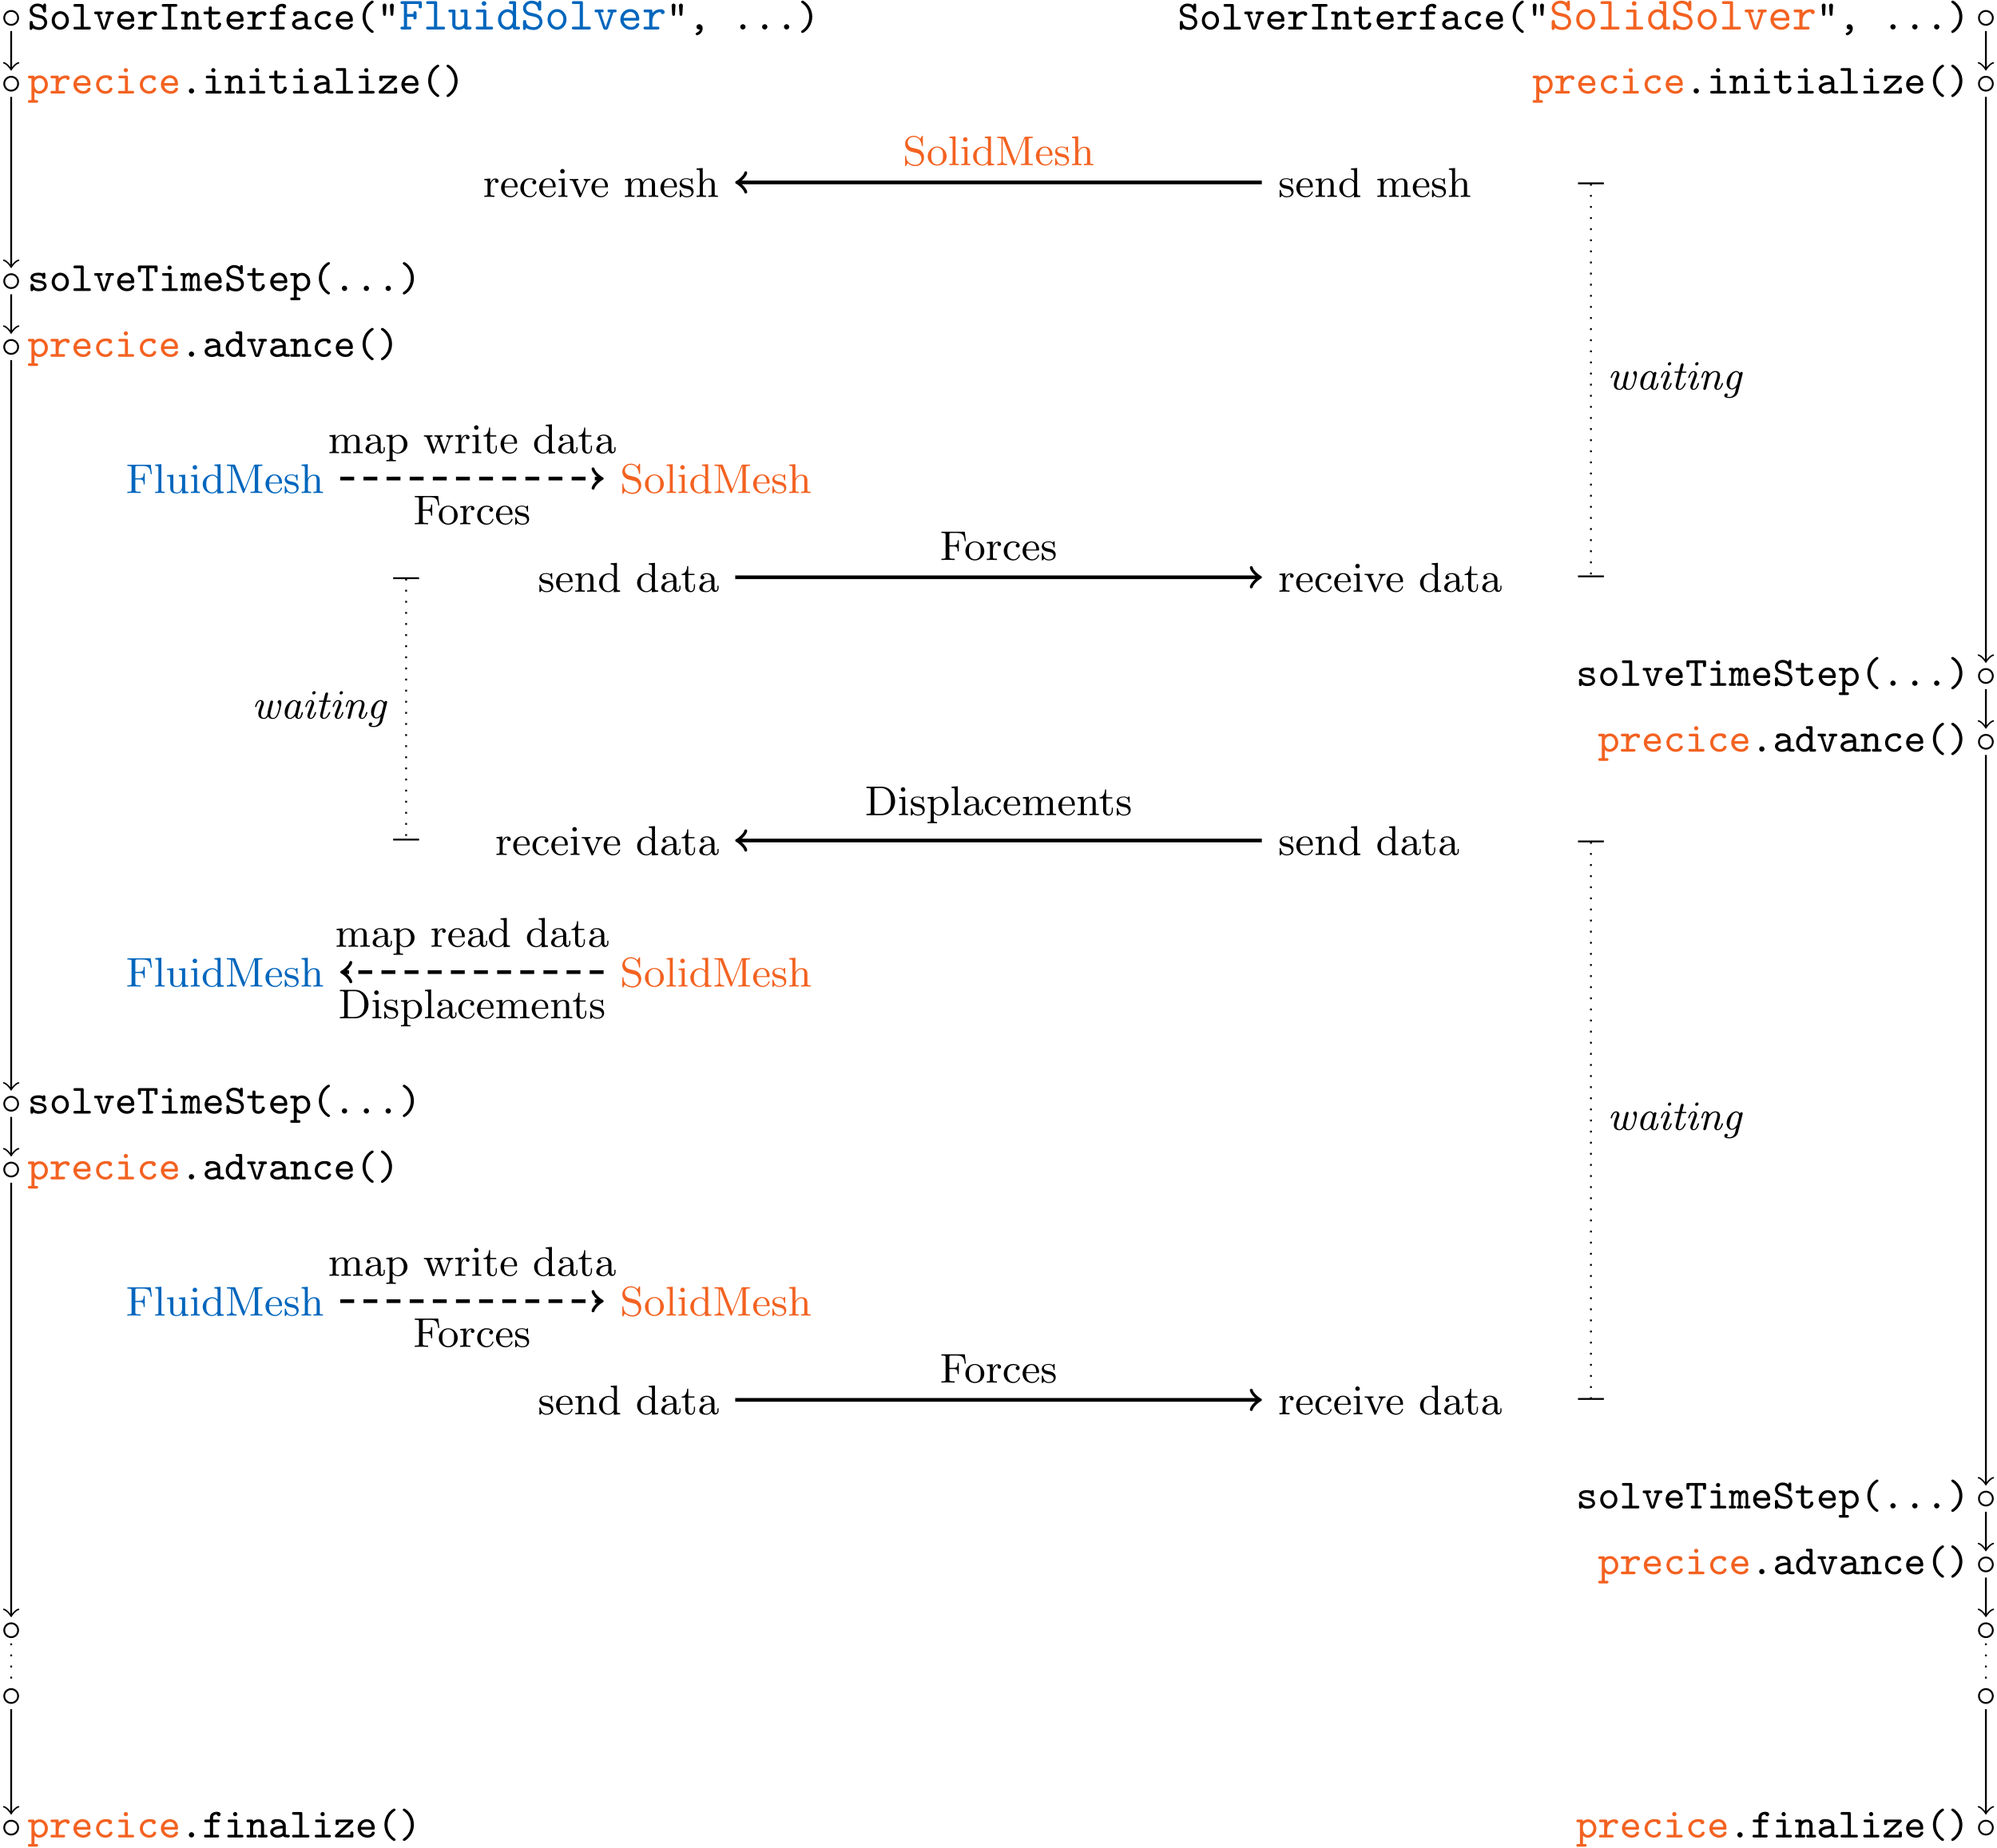 <svg xmlns="http://www.w3.org/2000/svg" xmlns:xlink="http://www.w3.org/1999/xlink" width="430pt" height="398pt" version="1.1" viewBox="0 0 430 398"><defs><g><symbol id="glyph0-0" overflow="visible"><path style="stroke:none"/></symbol><symbol id="glyph0-1" overflow="visible"><path style="stroke:none" d="M 3.984 -5.203 C 3.984 -5.344 3.984 -5.578 3.703 -5.578 C 3.5 -5.578 3.422 -5.469 3.359 -5.188 C 2.875 -5.547 2.344 -5.578 2.125 -5.578 C 1.141 -5.578 0.469 -4.875 0.469 -4.094 C 0.469 -3.609 0.719 -3.281 0.812 -3.172 C 1.188 -2.781 1.453 -2.719 2.125 -2.562 C 2.219 -2.531 2.828 -2.391 2.859 -2.391 C 3.438 -2.219 3.609 -1.766 3.609 -1.453 C 3.609 -0.984 3.219 -0.484 2.562 -0.484 C 2.188 -0.484 1.828 -0.562 1.594 -0.703 C 1.172 -0.953 1.141 -1.328 1.125 -1.5 C 1.125 -1.641 1.109 -1.828 0.797 -1.828 C 0.469 -1.828 0.469 -1.609 0.469 -1.438 L 0.469 -0.281 C 0.469 -0.141 0.469 0.094 0.75 0.094 C 0.953 0.094 1.031 -0.016 1.094 -0.281 C 1.5 0 2.094 0.094 2.547 0.094 C 3.594 0.094 4.234 -0.688 4.234 -1.5 C 4.234 -1.781 4.156 -2.141 3.875 -2.5 C 3.531 -2.922 3.109 -3.016 2.781 -3.078 C 2.594 -3.125 1.938 -3.281 1.828 -3.312 C 1.422 -3.422 1.094 -3.734 1.094 -4.141 C 1.094 -4.578 1.516 -5 2.125 -5 C 3.156 -5 3.297 -4.156 3.328 -3.938 C 3.359 -3.672 3.516 -3.656 3.656 -3.656 C 3.984 -3.656 3.984 -3.859 3.984 -4.031 Z M 3.984 -5.203"/></symbol><symbol id="glyph0-2" overflow="visible"><path style="stroke:none" d="M 4.203 -1.938 C 4.203 -3.047 3.359 -3.938 2.344 -3.938 C 1.344 -3.938 0.5 -3.047 0.5 -1.938 C 0.5 -0.828 1.344 0.047 2.344 0.047 C 3.359 0.047 4.203 -0.828 4.203 -1.938 Z M 2.344 -0.531 C 1.688 -0.531 1.156 -1.188 1.156 -2 C 1.156 -2.797 1.734 -3.359 2.344 -3.359 C 2.984 -3.359 3.547 -2.797 3.547 -2 C 3.547 -1.188 3 -0.531 2.344 -0.531 Z M 2.344 -0.531"/></symbol><symbol id="glyph0-3" overflow="visible"><path style="stroke:none" d="M 2.688 -5.109 C 2.688 -5.406 2.609 -5.484 2.312 -5.484 L 0.859 -5.484 C 0.719 -5.484 0.469 -5.484 0.469 -5.188 C 0.469 -4.891 0.703 -4.891 0.859 -4.891 L 2.016 -4.891 L 2.016 -0.578 L 0.859 -0.578 C 0.719 -0.578 0.469 -0.578 0.469 -0.297 C 0.469 0 0.703 0 0.859 0 L 3.844 0 C 3.984 0 4.219 0 4.219 -0.281 C 4.219 -0.578 3.984 -0.578 3.844 -0.578 L 2.688 -0.578 Z M 2.688 -5.109"/></symbol><symbol id="glyph0-4" overflow="visible"><path style="stroke:none" d="M 3.844 -3.281 L 4.094 -3.281 C 4.234 -3.281 4.484 -3.281 4.484 -3.562 C 4.484 -3.859 4.25 -3.859 4.094 -3.859 L 3.047 -3.859 C 2.922 -3.859 2.656 -3.859 2.656 -3.578 C 2.656 -3.281 2.906 -3.281 3.047 -3.281 L 3.281 -3.281 L 2.344 -0.484 L 1.422 -3.281 L 1.656 -3.281 C 1.781 -3.281 2.047 -3.281 2.047 -3.562 C 2.047 -3.859 1.797 -3.859 1.656 -3.859 L 0.594 -3.859 C 0.469 -3.859 0.219 -3.859 0.219 -3.578 C 0.219 -3.281 0.453 -3.281 0.594 -3.281 L 0.859 -3.281 L 1.844 -0.281 C 1.953 0.047 2.156 0.047 2.344 0.047 C 2.516 0.047 2.75 0.047 2.859 -0.281 Z M 3.844 -3.281"/></symbol><symbol id="glyph0-5" overflow="visible"><path style="stroke:none" d="M 3.781 -1.688 C 3.969 -1.688 4.156 -1.688 4.156 -2.031 C 4.156 -3.078 3.578 -3.938 2.422 -3.938 C 1.328 -3.938 0.469 -3.016 0.469 -1.953 C 0.469 -0.844 1.406 0.047 2.562 0.047 C 3.766 0.047 4.156 -0.766 4.156 -0.984 C 4.156 -1.172 4.031 -1.25 3.828 -1.25 C 3.703 -1.25 3.594 -1.25 3.5 -1.047 C 3.297 -0.531 2.719 -0.531 2.625 -0.531 C 2.094 -0.531 1.344 -0.844 1.172 -1.688 Z M 1.172 -2.266 C 1.344 -3 1.906 -3.359 2.422 -3.359 C 3.047 -3.359 3.422 -2.938 3.484 -2.266 Z M 1.172 -2.266"/></symbol><symbol id="glyph0-6" overflow="visible"><path style="stroke:none" d="M 2.016 -1.656 C 2.016 -2.562 2.609 -3.328 3.578 -3.328 C 3.609 -3 3.859 -2.938 3.969 -2.938 C 4.172 -2.938 4.375 -3.078 4.375 -3.344 C 4.375 -3.5 4.266 -3.906 3.516 -3.906 C 3 -3.906 2.438 -3.688 2.016 -3.203 L 2.016 -3.484 C 2.016 -3.781 1.938 -3.859 1.625 -3.859 L 0.625 -3.859 C 0.5 -3.859 0.234 -3.859 0.234 -3.578 C 0.234 -3.281 0.484 -3.281 0.625 -3.281 L 1.344 -3.281 L 1.344 -0.578 L 0.625 -0.578 C 0.5 -0.578 0.234 -0.578 0.234 -0.297 C 0.234 0 0.484 0 0.625 0 L 3 0 C 3.125 0 3.391 0 3.391 -0.281 C 3.391 -0.578 3.141 -0.578 3 -0.578 L 2.016 -0.578 Z M 2.016 -1.656"/></symbol><symbol id="glyph0-7" overflow="visible"><path style="stroke:none" d="M 2.688 -4.891 L 3.656 -4.891 C 3.781 -4.891 4.031 -4.891 4.031 -5.188 C 4.031 -5.484 3.781 -5.484 3.656 -5.484 L 1.047 -5.484 C 0.922 -5.484 0.656 -5.484 0.656 -5.188 C 0.656 -4.891 0.922 -4.891 1.047 -4.891 L 2.016 -4.891 L 2.016 -0.578 L 1.047 -0.578 C 0.922 -0.578 0.656 -0.578 0.656 -0.297 C 0.656 0 0.922 0 1.047 0 L 3.656 0 C 3.781 0 4.031 0 4.031 -0.281 C 4.031 -0.578 3.781 -0.578 3.656 -0.578 L 2.688 -0.578 Z M 2.688 -4.891"/></symbol><symbol id="glyph0-8" overflow="visible"><path style="stroke:none" d="M 3.859 -2.625 C 3.859 -3.5 3.422 -3.906 2.688 -3.906 C 2.266 -3.906 1.844 -3.766 1.5 -3.469 C 1.5 -3.719 1.5 -3.859 1.125 -3.859 L 0.453 -3.859 C 0.328 -3.859 0.078 -3.859 0.078 -3.578 C 0.078 -3.281 0.312 -3.281 0.453 -3.281 L 0.844 -3.281 L 0.844 -0.578 L 0.453 -0.578 C 0.328 -0.578 0.078 -0.578 0.078 -0.297 C 0.078 0 0.312 0 0.453 0 L 1.906 0 C 2.031 0 2.281 0 2.281 -0.281 C 2.281 -0.578 2.031 -0.578 1.906 -0.578 L 1.5 -0.578 L 1.5 -2.141 C 1.5 -3.016 2.188 -3.328 2.625 -3.328 C 3.062 -3.328 3.188 -3.109 3.188 -2.578 L 3.188 -0.578 L 2.906 -0.578 C 2.781 -0.578 2.516 -0.578 2.516 -0.297 C 2.516 0 2.766 0 2.906 0 L 4.25 0 C 4.375 0 4.625 0 4.625 -0.281 C 4.625 -0.578 4.391 -0.578 4.25 -0.578 L 3.859 -0.578 Z M 3.859 -2.625"/></symbol><symbol id="glyph0-9" overflow="visible"><path style="stroke:none" d="M 2.016 -3.281 L 3.438 -3.281 C 3.562 -3.281 3.828 -3.281 3.828 -3.562 C 3.828 -3.859 3.578 -3.859 3.438 -3.859 L 2.016 -3.859 L 2.016 -4.594 C 2.016 -4.766 2.016 -4.969 1.688 -4.969 C 1.359 -4.969 1.359 -4.766 1.359 -4.578 L 1.359 -3.859 L 0.609 -3.859 C 0.469 -3.859 0.219 -3.859 0.219 -3.562 C 0.219 -3.281 0.469 -3.281 0.594 -3.281 L 1.359 -3.281 L 1.359 -1.203 C 1.359 -0.266 2 0.047 2.641 0.047 C 3.406 0.047 4.031 -0.5 4.031 -1.156 C 4.031 -1.469 3.797 -1.469 3.688 -1.469 C 3.547 -1.469 3.375 -1.453 3.359 -1.172 C 3.344 -0.734 2.984 -0.531 2.688 -0.531 C 2.016 -0.531 2.016 -1.016 2.016 -1.234 Z M 2.016 -3.281"/></symbol><symbol id="glyph0-10" overflow="visible"><path style="stroke:none" d="M 2.297 -3.281 L 3.344 -3.281 C 3.469 -3.281 3.719 -3.281 3.719 -3.562 C 3.719 -3.859 3.484 -3.859 3.344 -3.859 L 2.297 -3.859 L 2.297 -4.281 C 2.297 -4.938 2.844 -4.938 3.109 -4.938 C 3.141 -4.703 3.328 -4.562 3.516 -4.562 C 3.688 -4.562 3.922 -4.688 3.922 -4.969 C 3.922 -5.531 3.188 -5.531 3.047 -5.531 C 2.359 -5.531 1.625 -5.141 1.625 -4.312 L 1.625 -3.859 L 0.766 -3.859 C 0.625 -3.859 0.391 -3.859 0.391 -3.562 C 0.391 -3.281 0.625 -3.281 0.766 -3.281 L 1.625 -3.281 L 1.625 -0.578 L 0.719 -0.578 C 0.594 -0.578 0.344 -0.578 0.344 -0.297 C 0.344 0 0.594 0 0.719 0 L 3.203 0 C 3.328 0 3.594 0 3.594 -0.281 C 3.594 -0.578 3.344 -0.578 3.203 -0.578 L 2.297 -0.578 Z M 2.297 -3.281"/></symbol><symbol id="glyph0-11" overflow="visible"><path style="stroke:none" d="M 3.828 -2.531 C 3.828 -3.234 3.281 -3.938 2.031 -3.938 C 1.609 -3.938 0.703 -3.938 0.703 -3.266 C 0.703 -3 0.906 -2.844 1.125 -2.844 C 1.266 -2.844 1.547 -2.891 1.547 -3.328 C 1.797 -3.359 1.953 -3.359 2.031 -3.359 C 2.75 -3.359 3.156 -3.062 3.156 -2.516 C 1.656 -2.5 0.469 -2.078 0.469 -1.188 C 0.469 -0.516 1.094 0.047 1.969 0.047 C 2.078 0.047 2.75 0.047 3.234 -0.312 C 3.453 0 3.938 0 4.234 0 C 4.484 0 4.703 0 4.703 -0.297 C 4.703 -0.578 4.453 -0.578 4.312 -0.578 C 4.172 -0.578 3.984 -0.578 3.828 -0.641 Z M 3.156 -1.266 C 3.156 -1.062 3.156 -0.875 2.797 -0.688 C 2.469 -0.531 2.078 -0.531 2.031 -0.531 C 1.5 -0.531 1.141 -0.828 1.141 -1.188 C 1.141 -1.625 2.047 -1.938 3.156 -1.953 Z M 3.156 -1.266"/></symbol><symbol id="glyph0-12" overflow="visible"><path style="stroke:none" d="M 4.172 -0.984 C 4.172 -1.172 4.047 -1.25 3.844 -1.25 C 3.734 -1.25 3.609 -1.25 3.531 -1.047 C 3.469 -0.922 3.312 -0.531 2.688 -0.531 C 1.922 -0.531 1.297 -1.156 1.297 -1.938 C 1.297 -2.391 1.578 -3.359 2.719 -3.359 C 2.875 -3.359 3 -3.344 3.047 -3.344 C 3.219 -3.328 3.234 -3.312 3.234 -3.234 C 3.266 -2.938 3.5 -2.844 3.656 -2.844 C 3.891 -2.844 4.078 -3.016 4.078 -3.266 C 4.078 -3.938 3.156 -3.938 2.734 -3.938 C 1.188 -3.938 0.641 -2.719 0.641 -1.938 C 0.641 -0.844 1.516 0.047 2.625 0.047 C 3.906 0.047 4.172 -0.844 4.172 -0.984 Z M 4.172 -0.984"/></symbol><symbol id="glyph0-13" overflow="visible"><path style="stroke:none" d="M 3.922 0.469 C 3.922 0.328 3.828 0.281 3.75 0.219 C 2.562 -0.562 2.203 -1.797 2.203 -2.734 C 2.203 -3.422 2.391 -4 2.578 -4.406 C 2.938 -5.078 3.375 -5.453 3.797 -5.734 C 3.859 -5.781 3.922 -5.859 3.922 -5.953 C 3.922 -6.047 3.859 -6.219 3.625 -6.219 C 3.422 -6.219 2.656 -5.703 2.156 -4.922 C 1.688 -4.172 1.531 -3.375 1.531 -2.75 C 1.531 -2.141 1.656 -1.297 2.25 -0.438 C 2.688 0.203 3.406 0.75 3.625 0.75 C 3.859 0.75 3.922 0.562 3.922 0.469 Z M 3.922 0.469"/></symbol><symbol id="glyph0-14" overflow="visible"><path style="stroke:none" d="M 1.969 -5.141 C 1.969 -5.469 1.719 -5.578 1.562 -5.578 C 1.438 -5.578 1.109 -5.5 1.141 -5.062 L 1.25 -3.281 C 1.281 -3.047 1.359 -2.938 1.562 -2.938 C 1.734 -2.938 1.844 -3.047 1.859 -3.266 Z M 3.562 -5.141 C 3.562 -5.469 3.297 -5.578 3.141 -5.578 C 3.016 -5.578 2.703 -5.5 2.719 -5.062 L 2.844 -3.281 C 2.859 -3.047 2.938 -2.938 3.141 -2.938 C 3.328 -2.938 3.438 -3.047 3.438 -3.266 Z M 3.562 -5.141"/></symbol><symbol id="glyph0-15" overflow="visible"><path style="stroke:none" d="M 2.5 -0.016 C 2.453 0.172 2.297 0.516 1.844 0.672 C 1.766 0.703 1.594 0.75 1.594 0.953 C 1.594 1.078 1.734 1.25 1.906 1.25 C 2.188 1.25 3.109 0.766 3.109 -0.234 C 3.109 -0.75 2.781 -1.141 2.359 -1.141 C 2.016 -1.141 1.781 -0.875 1.781 -0.578 C 1.781 -0.234 2.031 0 2.359 0 C 2.422 0 2.484 -0.016 2.5 -0.016 Z M 2.5 -0.016"/></symbol><symbol id="glyph0-16" overflow="visible"><path style="stroke:none" d="M 2.922 -0.562 C 2.922 -0.891 2.641 -1.141 2.359 -1.141 C 2.031 -1.141 1.781 -0.859 1.781 -0.578 C 1.781 -0.234 2.062 0 2.344 0 C 2.688 0 2.922 -0.281 2.922 -0.562 Z M 2.922 -0.562"/></symbol><symbol id="glyph0-17" overflow="visible"><path style="stroke:none" d="M 3.172 -2.734 C 3.172 -3.344 3.047 -4.188 2.453 -5.047 C 2.016 -5.688 1.312 -6.219 1.078 -6.219 C 0.828 -6.219 0.781 -6.031 0.781 -5.953 C 0.781 -5.812 0.875 -5.75 0.953 -5.688 C 2.141 -4.922 2.5 -3.672 2.5 -2.75 C 2.5 -2.062 2.312 -1.484 2.109 -1.078 C 1.766 -0.391 1.312 -0.031 0.891 0.25 C 0.828 0.312 0.781 0.391 0.781 0.469 C 0.781 0.562 0.828 0.75 1.078 0.75 C 1.281 0.75 2.031 0.219 2.531 -0.562 C 3.016 -1.297 3.172 -2.094 3.172 -2.734 Z M 3.172 -2.734"/></symbol><symbol id="glyph0-18" overflow="visible"><path style="stroke:none" d="M 1.906 1.984 C 2.031 1.984 2.281 1.984 2.281 1.703 C 2.281 1.406 2.031 1.406 1.906 1.406 L 1.5 1.406 L 1.5 -0.391 C 1.781 -0.109 2.141 0.047 2.531 0.047 C 3.531 0.047 4.391 -0.812 4.391 -1.938 C 4.391 -3 3.625 -3.906 2.625 -3.906 C 2.203 -3.906 1.828 -3.766 1.5 -3.5 C 1.5 -3.828 1.391 -3.859 1.125 -3.859 L 0.453 -3.859 C 0.328 -3.859 0.078 -3.859 0.078 -3.578 C 0.078 -3.281 0.312 -3.281 0.453 -3.281 L 0.844 -3.281 L 0.844 1.406 L 0.453 1.406 C 0.328 1.406 0.078 1.406 0.078 1.688 C 0.078 1.984 0.312 1.984 0.453 1.984 Z M 1.5 -2.359 C 1.5 -2.891 2.031 -3.328 2.578 -3.328 C 3.203 -3.328 3.734 -2.719 3.734 -1.938 C 3.734 -1.141 3.141 -0.531 2.5 -0.531 C 1.859 -0.531 1.5 -1.266 1.5 -1.734 Z M 1.5 -2.359"/></symbol><symbol id="glyph0-19" overflow="visible"><path style="stroke:none" d="M 2.797 -5.031 C 2.797 -5.281 2.594 -5.484 2.344 -5.484 C 2.094 -5.484 1.891 -5.281 1.891 -5.031 C 1.891 -4.781 2.094 -4.578 2.344 -4.578 C 2.594 -4.578 2.797 -4.781 2.797 -5.031 Z M 1.125 -3.859 C 0.984 -3.859 0.734 -3.859 0.734 -3.578 C 0.734 -3.281 0.984 -3.281 1.125 -3.281 L 2.141 -3.281 L 2.141 -0.578 L 1.047 -0.578 C 0.922 -0.578 0.656 -0.578 0.656 -0.297 C 0.656 0 0.906 0 1.047 0 L 3.734 0 C 3.859 0 4.125 0 4.125 -0.281 C 4.125 -0.578 3.875 -0.578 3.734 -0.578 L 2.797 -0.578 L 2.797 -3.484 C 2.797 -3.781 2.719 -3.859 2.422 -3.859 Z M 1.125 -3.859"/></symbol><symbol id="glyph0-20" overflow="visible"><path style="stroke:none" d="M 4.094 -3.234 C 4.219 -3.359 4.219 -3.438 4.219 -3.531 C 4.219 -3.859 4.016 -3.859 3.844 -3.859 L 0.828 -3.859 C 0.516 -3.859 0.438 -3.797 0.438 -3.484 L 0.438 -3.047 C 0.438 -2.875 0.438 -2.672 0.766 -2.672 C 1.109 -2.672 1.109 -2.875 1.109 -3.047 L 1.109 -3.281 L 3.219 -3.281 L 0.422 -0.625 C 0.297 -0.516 0.297 -0.438 0.297 -0.328 C 0.297 0 0.5 0 0.688 0 L 3.891 0 C 4.172 0 4.266 -0.078 4.266 -0.375 L 4.266 -0.922 C 4.266 -1.094 4.266 -1.297 3.922 -1.297 C 3.594 -1.297 3.594 -1.094 3.594 -0.922 L 3.594 -0.578 L 1.297 -0.578 Z M 4.094 -3.234"/></symbol><symbol id="glyph0-21" overflow="visible"><path style="stroke:none" d="M 3.844 -3.562 C 3.844 -3.688 3.844 -3.938 3.562 -3.938 C 3.359 -3.938 3.312 -3.828 3.281 -3.766 C 2.938 -3.938 2.5 -3.938 2.344 -3.938 C 0.781 -3.938 0.641 -3.125 0.641 -2.875 C 0.641 -2.391 1 -2.172 1.109 -2.109 C 1.422 -1.922 1.672 -1.875 2.594 -1.734 C 2.828 -1.688 3.531 -1.578 3.531 -1.125 C 3.531 -0.859 3.281 -0.531 2.406 -0.531 C 1.859 -0.531 1.5 -0.719 1.328 -1.25 C 1.266 -1.438 1.234 -1.531 0.984 -1.531 C 0.641 -1.531 0.641 -1.328 0.641 -1.141 L 0.641 -0.328 C 0.641 -0.203 0.641 0.047 0.938 0.047 C 1.062 0.047 1.188 -0.016 1.266 -0.266 C 1.719 0.047 2.234 0.047 2.406 0.047 C 3.906 0.047 4.109 -0.781 4.109 -1.125 C 4.109 -1.562 3.844 -1.844 3.625 -1.984 C 3.266 -2.203 3.047 -2.25 2.203 -2.391 C 1.828 -2.438 1.234 -2.531 1.234 -2.875 C 1.234 -3.109 1.516 -3.359 2.328 -3.359 C 3.141 -3.359 3.172 -3.047 3.188 -2.859 C 3.203 -2.594 3.438 -2.594 3.516 -2.594 C 3.844 -2.594 3.844 -2.812 3.844 -2.984 Z M 3.844 -3.562"/></symbol><symbol id="glyph0-22" overflow="visible"><path style="stroke:none" d="M 2.688 -4.891 L 3.797 -4.891 L 3.797 -4.406 C 3.797 -4.25 3.797 -4.031 4.141 -4.031 C 4.469 -4.031 4.469 -4.25 4.469 -4.406 L 4.469 -5.109 C 4.469 -5.406 4.391 -5.484 4.094 -5.484 L 0.625 -5.484 C 0.312 -5.484 0.234 -5.406 0.234 -5.094 L 0.234 -4.406 C 0.234 -4.25 0.234 -4.031 0.562 -4.031 C 0.891 -4.031 0.891 -4.25 0.891 -4.406 L 0.891 -4.891 L 2.016 -4.891 L 2.016 -0.578 L 1.562 -0.578 C 1.438 -0.578 1.172 -0.578 1.172 -0.297 C 1.172 0 1.422 0 1.562 0 L 3.141 0 C 3.266 0 3.531 0 3.531 -0.281 C 3.531 -0.578 3.281 -0.578 3.141 -0.578 L 2.688 -0.578 Z M 2.688 -4.891"/></symbol><symbol id="glyph0-23" overflow="visible"><path style="stroke:none" d="M 4.109 -2.703 C 4.109 -2.906 4.109 -3.906 3.312 -3.906 C 3.234 -3.906 2.797 -3.906 2.438 -3.469 C 2.406 -3.5 2.25 -3.906 1.766 -3.906 C 1.547 -3.906 1.25 -3.844 1 -3.609 C 0.953 -3.859 0.781 -3.859 0.625 -3.859 L 0.328 -3.859 C 0.188 -3.859 -0.047 -3.859 -0.047 -3.578 C -0.047 -3.281 0.141 -3.281 0.453 -3.281 L 0.453 -0.578 C 0.141 -0.578 -0.047 -0.578 -0.047 -0.281 C -0.047 0 0.188 0 0.328 0 L 1.125 0 C 1.266 0 1.5 0 1.5 -0.281 C 1.5 -0.578 1.312 -0.578 1 -0.578 L 1 -2.156 C 1 -2.922 1.359 -3.328 1.719 -3.328 C 1.906 -3.328 2.016 -3.203 2.016 -2.641 L 2.016 -0.578 C 1.938 -0.578 1.672 -0.578 1.672 -0.297 C 1.672 0 1.922 0 2.047 0 L 2.688 0 C 2.828 0 3.062 0 3.062 -0.281 C 3.062 -0.578 2.875 -0.578 2.562 -0.578 L 2.562 -2.156 C 2.562 -2.922 2.922 -3.328 3.281 -3.328 C 3.469 -3.328 3.578 -3.203 3.578 -2.641 L 3.578 -0.578 C 3.5 -0.578 3.234 -0.578 3.234 -0.297 C 3.234 0 3.484 0 3.609 0 L 4.25 0 C 4.391 0 4.625 0 4.625 -0.281 C 4.625 -0.578 4.438 -0.578 4.109 -0.578 Z M 4.109 -2.703"/></symbol><symbol id="glyph0-24" overflow="visible"><path style="stroke:none" d="M 3.859 -5.109 C 3.859 -5.406 3.781 -5.484 3.484 -5.484 L 2.797 -5.484 C 2.672 -5.484 2.422 -5.484 2.422 -5.188 C 2.422 -4.891 2.656 -4.891 2.797 -4.891 L 3.188 -4.891 L 3.188 -3.531 C 3 -3.703 2.641 -3.906 2.156 -3.906 C 1.172 -3.906 0.312 -3.047 0.312 -1.922 C 0.312 -0.828 1.109 0.047 2.078 0.047 C 2.484 0.047 2.875 -0.109 3.188 -0.438 C 3.188 -0.156 3.188 0 3.562 0 L 4.25 0 C 4.375 0 4.625 0 4.625 -0.281 C 4.625 -0.578 4.391 -0.578 4.25 -0.578 L 3.859 -0.578 Z M 3.188 -1.75 C 3.188 -1.266 2.797 -0.531 2.109 -0.531 C 1.5 -0.531 0.969 -1.141 0.969 -1.922 C 0.969 -2.719 1.547 -3.328 2.203 -3.328 C 2.75 -3.328 3.188 -2.859 3.188 -2.375 Z M 3.188 -1.75"/></symbol><symbol id="glyph1-0" overflow="visible"><path style="stroke:none"/></symbol><symbol id="glyph1-1" overflow="visible"><path style="stroke:none" d="M 1.703 -2.734 L 3.062 -2.734 C 3.062 -2.328 3.062 -2.172 3.406 -2.172 C 3.75 -2.172 3.75 -2.391 3.75 -2.578 L 3.75 -3.516 C 3.75 -3.703 3.75 -3.922 3.406 -3.922 C 3.062 -3.922 3.062 -3.766 3.062 -3.344 L 1.703 -3.344 L 1.703 -5.484 L 4.203 -5.484 L 4.203 -4.953 C 4.203 -4.766 4.203 -4.547 4.531 -4.547 C 4.891 -4.547 4.891 -4.75 4.891 -4.953 L 4.891 -5.688 C 4.891 -5.984 4.828 -6.094 4.484 -6.094 L 0.688 -6.094 C 0.531 -6.094 0.281 -6.094 0.281 -5.781 C 0.281 -5.484 0.531 -5.484 0.688 -5.484 L 1.016 -5.484 L 1.016 -0.609 L 0.688 -0.609 C 0.531 -0.609 0.281 -0.609 0.281 -0.297 C 0.281 0 0.531 0 0.688 0 L 2.219 0 C 2.375 0 2.625 0 2.625 -0.297 C 2.625 -0.609 2.375 -0.609 2.219 -0.609 L 1.703 -0.609 Z M 1.703 -2.734"/></symbol><symbol id="glyph1-2" overflow="visible"><path style="stroke:none" d="M 2.953 -5.688 C 2.953 -5.984 2.906 -6.094 2.562 -6.094 L 0.984 -6.094 C 0.828 -6.094 0.578 -6.094 0.578 -5.781 C 0.578 -5.484 0.844 -5.484 0.984 -5.484 L 2.266 -5.484 L 2.266 -0.609 L 0.984 -0.609 C 0.828 -0.609 0.578 -0.609 0.578 -0.297 C 0.578 0 0.844 0 0.984 0 L 4.25 0 C 4.406 0 4.656 0 4.656 -0.297 C 4.656 -0.609 4.422 -0.609 4.25 -0.609 L 2.953 -0.609 Z M 2.953 -5.688"/></symbol><symbol id="glyph1-3" overflow="visible"><path style="stroke:none" d="M 3.562 -0.312 C 3.578 0 3.781 0 3.969 0 L 4.688 0 C 4.859 0 5.109 0 5.109 -0.312 C 5.109 -0.609 4.844 -0.609 4.703 -0.609 L 4.25 -0.609 L 4.25 -3.891 C 4.25 -4.203 4.203 -4.297 3.859 -4.297 L 3.125 -4.297 C 2.969 -4.297 2.719 -4.297 2.719 -3.984 C 2.719 -3.688 2.984 -3.688 3.125 -3.688 L 3.562 -3.688 L 3.562 -1.562 C 3.562 -0.672 2.766 -0.547 2.438 -0.547 C 1.656 -0.547 1.656 -0.875 1.656 -1.203 L 1.656 -3.891 C 1.656 -4.203 1.594 -4.297 1.25 -4.297 L 0.531 -4.297 C 0.375 -4.297 0.125 -4.297 0.125 -3.984 C 0.125 -3.688 0.375 -3.688 0.516 -3.688 L 0.969 -3.688 L 0.969 -1.141 C 0.969 -0.172 1.656 0.062 2.375 0.062 C 2.797 0.062 3.203 -0.047 3.562 -0.312 Z M 3.562 -0.312"/></symbol><symbol id="glyph1-4" overflow="visible"><path style="stroke:none" d="M 3.078 -3.891 C 3.078 -4.203 3.016 -4.297 2.688 -4.297 L 1.266 -4.297 C 1.109 -4.297 0.859 -4.297 0.859 -4 C 0.859 -3.688 1.109 -3.688 1.266 -3.688 L 2.391 -3.688 L 2.391 -0.609 L 1.188 -0.609 C 1.031 -0.609 0.781 -0.609 0.781 -0.297 C 0.781 0 1.031 0 1.188 0 L 4.125 0 C 4.281 0 4.531 0 4.531 -0.297 C 4.531 -0.609 4.281 -0.609 4.125 -0.609 L 3.078 -0.609 Z M 3.078 -5.609 C 3.078 -5.875 2.859 -6.094 2.578 -6.094 C 2.297 -6.094 2.078 -5.875 2.078 -5.609 C 2.078 -5.328 2.297 -5.109 2.578 -5.109 C 2.859 -5.109 3.078 -5.328 3.078 -5.609 Z M 3.078 -5.609"/></symbol><symbol id="glyph1-5" overflow="visible"><path style="stroke:none" d="M 3.562 -0.5 C 3.562 -0.141 3.562 0 3.969 0 L 4.688 0 C 4.859 0 5.109 0 5.109 -0.312 C 5.109 -0.609 4.844 -0.609 4.703 -0.609 L 4.25 -0.609 L 4.25 -5.688 C 4.25 -5.984 4.203 -6.094 3.859 -6.094 L 3.125 -6.094 C 2.969 -6.094 2.719 -6.094 2.719 -5.781 C 2.719 -5.484 2.984 -5.484 3.125 -5.484 L 3.562 -5.484 L 3.562 -3.906 C 3.234 -4.203 2.828 -4.359 2.406 -4.359 C 1.312 -4.359 0.359 -3.406 0.359 -2.141 C 0.359 -0.906 1.25 0.062 2.312 0.062 C 2.875 0.062 3.297 -0.203 3.562 -0.5 Z M 3.562 -2.641 L 3.562 -1.938 C 3.562 -1.375 3.125 -0.547 2.359 -0.547 C 1.641 -0.547 1.047 -1.25 1.047 -2.141 C 1.047 -3.094 1.75 -3.75 2.438 -3.75 C 3.078 -3.75 3.562 -3.188 3.562 -2.641 Z M 3.562 -2.641"/></symbol><symbol id="glyph1-6" overflow="visible"><path style="stroke:none" d="M 2.953 -2.734 C 3.234 -2.672 4.062 -2.469 4.062 -1.609 C 4.062 -1.094 3.625 -0.5 2.844 -0.5 C 2.562 -0.5 2.078 -0.531 1.672 -0.812 C 1.25 -1.078 1.219 -1.5 1.203 -1.672 C 1.203 -1.844 1.188 -2.031 0.875 -2.031 C 0.516 -2.031 0.516 -1.812 0.516 -1.609 L 0.516 -0.297 C 0.516 -0.141 0.516 0.109 0.812 0.109 C 1.031 0.109 1.094 -0.031 1.188 -0.344 C 1.578 -0.047 2.188 0.109 2.828 0.109 C 3.984 0.109 4.703 -0.766 4.703 -1.656 C 4.703 -2.297 4.344 -2.719 4.234 -2.844 C 3.812 -3.234 3.547 -3.312 2.766 -3.484 L 1.969 -3.672 C 1.547 -3.781 1.172 -4.141 1.172 -4.609 C 1.172 -5.109 1.656 -5.594 2.359 -5.594 C 3.531 -5.594 3.688 -4.656 3.75 -4.344 C 3.781 -4.125 3.891 -4.062 4.094 -4.062 C 4.438 -4.062 4.438 -4.281 4.438 -4.469 L 4.438 -5.797 C 4.438 -5.953 4.438 -6.203 4.141 -6.203 C 3.891 -6.203 3.844 -6.031 3.766 -5.734 C 3.359 -6.078 2.828 -6.203 2.375 -6.203 C 1.266 -6.203 0.516 -5.406 0.516 -4.562 C 0.516 -3.891 0.984 -3.234 1.797 -3 C 1.844 -2.984 2.812 -2.766 2.953 -2.734 Z M 2.953 -2.734"/></symbol><symbol id="glyph1-7" overflow="visible"><path style="stroke:none" d="M 4.656 -2.156 C 4.656 -3.406 3.734 -4.391 2.609 -4.391 C 1.5 -4.391 0.562 -3.406 0.562 -2.156 C 0.562 -0.891 1.516 0.062 2.609 0.062 C 3.703 0.062 4.656 -0.891 4.656 -2.156 Z M 2.609 -0.547 C 1.875 -0.547 1.25 -1.297 1.25 -2.219 C 1.25 -3.125 1.906 -3.781 2.609 -3.781 C 3.328 -3.781 3.969 -3.125 3.969 -2.219 C 3.969 -1.297 3.344 -0.547 2.609 -0.547 Z M 2.609 -0.547"/></symbol><symbol id="glyph1-8" overflow="visible"><path style="stroke:none" d="M 4.281 -3.688 L 4.578 -3.688 C 4.734 -3.688 4.984 -3.688 4.984 -3.984 C 4.984 -4.297 4.75 -4.297 4.578 -4.297 L 3.422 -4.297 C 3.266 -4.297 3.016 -4.297 3.016 -4 C 3.016 -3.688 3.266 -3.688 3.422 -3.688 L 3.703 -3.688 L 2.609 -0.484 L 1.531 -3.688 L 1.797 -3.688 C 1.953 -3.688 2.203 -3.688 2.203 -3.984 C 2.203 -4.297 1.969 -4.297 1.797 -4.297 L 0.641 -4.297 C 0.484 -4.297 0.234 -4.297 0.234 -3.984 C 0.234 -3.688 0.484 -3.688 0.641 -3.688 L 0.938 -3.688 L 2.078 -0.297 C 2.203 0.047 2.406 0.047 2.609 0.047 C 2.797 0.047 3.031 0.047 3.141 -0.297 Z M 4.281 -3.688"/></symbol><symbol id="glyph1-9" overflow="visible"><path style="stroke:none" d="M 4.234 -1.906 C 4.438 -1.906 4.625 -1.906 4.625 -2.266 C 4.625 -3.406 3.984 -4.391 2.688 -4.391 C 1.5 -4.391 0.547 -3.391 0.547 -2.156 C 0.547 -0.953 1.562 0.062 2.844 0.062 C 4.156 0.062 4.625 -0.844 4.625 -1.094 C 4.625 -1.359 4.344 -1.359 4.281 -1.359 C 4.094 -1.359 4.016 -1.328 3.953 -1.141 C 3.734 -0.641 3.188 -0.547 2.906 -0.547 C 2.156 -0.547 1.422 -1.047 1.25 -1.906 Z M 1.266 -2.5 C 1.406 -3.234 2 -3.781 2.688 -3.781 C 3.203 -3.781 3.828 -3.531 3.922 -2.5 Z M 1.266 -2.5"/></symbol><symbol id="glyph1-10" overflow="visible"><path style="stroke:none" d="M 2.219 -1.859 C 2.219 -2.797 2.797 -3.75 4 -3.75 C 4.016 -3.516 4.188 -3.312 4.438 -3.312 C 4.656 -3.312 4.859 -3.469 4.859 -3.734 C 4.859 -3.938 4.734 -4.359 3.906 -4.359 C 3.406 -4.359 2.766 -4.172 2.219 -3.547 L 2.219 -3.891 C 2.219 -4.203 2.156 -4.297 1.812 -4.297 L 0.719 -4.297 C 0.562 -4.297 0.312 -4.297 0.312 -4 C 0.312 -3.688 0.562 -3.688 0.719 -3.688 L 1.531 -3.688 L 1.531 -0.609 L 0.719 -0.609 C 0.562 -0.609 0.312 -0.609 0.312 -0.312 C 0.312 0 0.562 0 0.719 0 L 3.312 0 C 3.469 0 3.734 0 3.734 -0.297 C 3.734 -0.609 3.469 -0.609 3.312 -0.609 L 2.219 -0.609 Z M 2.219 -1.859"/></symbol><symbol id="glyph2-0" overflow="visible"><path style="stroke:none"/></symbol><symbol id="glyph2-1" overflow="visible"><path style="stroke:none" d="M 1.594 -2.047 C 1.594 -2.422 1.688 -3.734 2.719 -3.734 C 2.703 -3.719 2.562 -3.609 2.562 -3.406 C 2.562 -3.156 2.75 -3 2.953 -3 C 3.141 -3 3.344 -3.141 3.344 -3.406 C 3.344 -3.688 3.078 -3.969 2.672 -3.969 C 2.141 -3.969 1.766 -3.594 1.547 -3.031 L 1.547 -3.969 L 0.266 -3.859 L 0.266 -3.594 C 0.875 -3.594 0.953 -3.531 0.953 -3.078 L 0.953 -0.688 C 0.953 -0.281 0.859 -0.281 0.266 -0.281 L 0.266 0 C 0.75 -0.016 0.859 -0.031 1.312 -0.031 C 1.672 -0.031 1.891 -0.016 2.453 0 L 2.453 -0.281 L 2.281 -0.281 C 1.625 -0.281 1.594 -0.375 1.594 -0.703 Z M 1.594 -2.047"/></symbol><symbol id="glyph2-2" overflow="visible"><path style="stroke:none" d="M 3.594 -2.047 C 3.781 -2.047 3.828 -2.047 3.828 -2.25 C 3.828 -3.172 3.328 -4.016 2.172 -4.016 C 1.109 -4.016 0.266 -3.078 0.266 -1.969 C 0.266 -0.797 1.203 0.094 2.297 0.094 C 3.391 0.094 3.828 -0.859 3.828 -1.062 C 3.828 -1.125 3.781 -1.188 3.703 -1.188 C 3.609 -1.188 3.594 -1.125 3.578 -1.078 C 3.281 -0.172 2.469 -0.156 2.344 -0.156 C 1.906 -0.156 1.547 -0.391 1.344 -0.703 C 1.047 -1.141 1.031 -1.672 1.031 -2.047 Z M 1.047 -2.266 C 1.125 -3.656 1.922 -3.797 2.172 -3.797 C 2.672 -3.797 3.203 -3.422 3.219 -2.266 Z M 1.047 -2.266"/></symbol><symbol id="glyph2-3" overflow="visible"><path style="stroke:none" d="M 3.266 -3.531 C 3.078 -3.484 2.891 -3.359 2.891 -3.109 C 2.891 -2.875 3.078 -2.688 3.312 -2.688 C 3.547 -2.688 3.734 -2.844 3.734 -3.125 C 3.734 -3.672 3.109 -4.016 2.312 -4.016 C 1.172 -4.016 0.312 -3.062 0.312 -1.938 C 0.312 -0.781 1.234 0.094 2.297 0.094 C 3.547 0.094 3.828 -0.984 3.828 -1.062 C 3.828 -1.172 3.734 -1.172 3.703 -1.172 C 3.609 -1.172 3.609 -1.156 3.547 -1 C 3.344 -0.391 2.844 -0.156 2.391 -0.156 C 1.812 -0.156 1.078 -0.625 1.078 -1.953 C 1.078 -3.344 1.797 -3.766 2.328 -3.766 C 2.453 -3.766 2.938 -3.75 3.266 -3.531 Z M 3.266 -3.531"/></symbol><symbol id="glyph2-4" overflow="visible"><path style="stroke:none" d="M 1.656 -3.969 L 0.359 -3.859 L 0.359 -3.594 C 0.938 -3.594 1.016 -3.531 1.016 -3.094 L 1.016 -0.688 C 1.016 -0.281 0.922 -0.281 0.328 -0.281 L 0.328 0 C 0.719 -0.016 0.922 -0.031 1.312 -0.031 C 1.453 -0.031 1.828 -0.031 2.266 0 L 2.266 -0.281 C 1.688 -0.281 1.656 -0.328 1.656 -0.672 Z M 1.672 -5.531 C 1.672 -5.797 1.469 -6.016 1.188 -6.016 C 0.922 -6.016 0.703 -5.781 0.703 -5.531 C 0.703 -5.266 0.922 -5.047 1.188 -5.047 C 1.469 -5.047 1.672 -5.25 1.672 -5.531 Z M 1.672 -5.531"/></symbol><symbol id="glyph2-5" overflow="visible"><path style="stroke:none" d="M 1.609 -3.188 C 1.594 -3.234 1.562 -3.297 1.562 -3.359 C 1.562 -3.594 1.891 -3.594 2.062 -3.594 L 2.062 -3.859 C 1.672 -3.844 1.469 -3.844 1.078 -3.844 C 0.766 -3.844 0.5 -3.844 0.172 -3.859 L 0.172 -3.594 C 0.594 -3.594 0.766 -3.594 0.906 -3.25 L 2.219 -0.078 C 2.266 0.078 2.344 0.094 2.422 0.094 C 2.5 0.094 2.578 0.078 2.641 -0.078 L 3.859 -3.016 C 4.047 -3.469 4.359 -3.578 4.672 -3.594 L 4.672 -3.859 C 4.406 -3.844 4 -3.844 3.984 -3.844 C 3.734 -3.844 3.453 -3.844 3.203 -3.859 L 3.203 -3.594 C 3.469 -3.562 3.609 -3.438 3.609 -3.203 C 3.609 -3.109 3.609 -3.094 3.562 -3 L 2.641 -0.734 Z M 1.609 -3.188"/></symbol><symbol id="glyph2-6" overflow="visible"><path style="stroke:none" d="M 1.672 -2.328 C 1.672 -3.297 2.375 -3.734 2.906 -3.734 C 3.406 -3.734 3.562 -3.391 3.562 -2.766 L 3.562 -0.688 C 3.562 -0.281 3.469 -0.281 2.875 -0.281 L 2.875 0 C 3.297 -0.016 3.469 -0.031 3.891 -0.031 C 4.328 -0.031 4.438 -0.016 4.922 0 L 4.922 -0.281 C 4.328 -0.281 4.219 -0.281 4.219 -0.688 L 4.219 -2.328 C 4.219 -3.297 4.922 -3.734 5.469 -3.734 C 5.953 -3.734 6.109 -3.391 6.109 -2.766 L 6.109 -0.688 C 6.109 -0.281 6.016 -0.281 5.422 -0.281 L 5.422 0 C 5.844 -0.016 6.016 -0.031 6.453 -0.031 C 6.875 -0.031 7 -0.016 7.469 0 L 7.469 -0.281 C 7.016 -0.281 6.797 -0.281 6.781 -0.562 L 6.781 -2.281 C 6.781 -3.062 6.781 -3.312 6.484 -3.641 C 6.297 -3.859 5.938 -3.969 5.531 -3.969 C 4.875 -3.969 4.438 -3.594 4.188 -3.109 C 4.078 -3.641 3.719 -3.969 2.969 -3.969 C 2.25 -3.969 1.812 -3.5 1.625 -3.078 L 1.609 -3.078 L 1.609 -3.969 L 0.312 -3.859 L 0.312 -3.594 C 0.922 -3.594 1 -3.531 1 -3.078 L 1 -0.688 C 1 -0.281 0.906 -0.281 0.312 -0.281 L 0.312 0 C 0.734 -0.016 0.906 -0.031 1.344 -0.031 C 1.766 -0.031 1.891 -0.016 2.359 0 L 2.359 -0.281 C 1.766 -0.281 1.672 -0.281 1.672 -0.688 Z M 1.672 -2.328"/></symbol><symbol id="glyph2-7" overflow="visible"><path style="stroke:none" d="M 3.078 -3.781 C 3.078 -3.938 3.078 -4.016 2.984 -4.016 C 2.938 -4.016 2.922 -4.016 2.797 -3.906 C 2.781 -3.891 2.703 -3.812 2.641 -3.766 C 2.375 -3.969 2.094 -4.016 1.781 -4.016 C 0.594 -4.016 0.312 -3.359 0.312 -2.906 C 0.312 -2.625 0.438 -2.391 0.641 -2.188 C 0.938 -1.906 1.281 -1.844 1.734 -1.766 C 2.203 -1.672 2.344 -1.656 2.547 -1.5 C 2.641 -1.422 2.859 -1.25 2.859 -0.922 C 2.859 -0.125 1.953 -0.125 1.828 -0.125 C 0.922 -0.125 0.688 -0.891 0.578 -1.375 C 0.547 -1.469 0.531 -1.516 0.438 -1.516 C 0.312 -1.516 0.312 -1.438 0.312 -1.281 L 0.312 -0.141 C 0.312 0.016 0.312 0.094 0.406 0.094 C 0.469 0.094 0.469 0.094 0.641 -0.078 C 0.672 -0.141 0.766 -0.25 0.812 -0.297 C 1.188 0.078 1.609 0.094 1.828 0.094 C 2.938 0.094 3.312 -0.547 3.312 -1.141 C 3.312 -1.547 3.141 -1.797 2.938 -2 C 2.641 -2.297 2.312 -2.359 1.656 -2.484 C 1.422 -2.531 0.766 -2.641 0.766 -3.156 C 0.766 -3.438 0.969 -3.828 1.781 -3.828 C 2.75 -3.828 2.812 -3.078 2.828 -2.859 C 2.844 -2.75 2.844 -2.688 2.953 -2.688 C 3.078 -2.688 3.078 -2.75 3.078 -2.922 Z M 3.078 -3.781"/></symbol><symbol id="glyph2-8" overflow="visible"><path style="stroke:none" d="M 1.641 -6.219 L 0.312 -6.125 L 0.312 -5.844 C 0.922 -5.844 1 -5.781 1 -5.344 L 1 -0.688 C 1 -0.281 0.906 -0.281 0.312 -0.281 L 0.312 0 C 0.734 -0.016 0.906 -0.031 1.344 -0.031 C 1.766 -0.031 1.891 -0.016 2.359 0 L 2.359 -0.281 C 1.766 -0.281 1.672 -0.281 1.672 -0.688 L 1.672 -2.328 C 1.672 -3.281 2.344 -3.734 2.906 -3.734 C 3.438 -3.734 3.547 -3.297 3.547 -2.766 L 3.547 -0.688 C 3.547 -0.281 3.453 -0.281 2.859 -0.281 L 2.859 0 C 3.281 -0.016 3.453 -0.031 3.891 -0.031 C 4.312 -0.031 4.438 -0.016 4.906 0 L 4.906 -0.281 C 4.453 -0.281 4.219 -0.281 4.219 -0.562 L 4.219 -2.281 C 4.219 -3.016 4.219 -3.281 3.969 -3.594 C 3.766 -3.844 3.422 -3.969 2.969 -3.969 C 2.375 -3.969 1.922 -3.656 1.656 -3.141 L 1.641 -3.141 Z M 1.641 -6.219"/></symbol><symbol id="glyph2-9" overflow="visible"><path style="stroke:none" d="M 1.672 -2.328 C 1.672 -3.281 2.344 -3.734 2.906 -3.734 C 3.438 -3.734 3.547 -3.297 3.547 -2.766 L 3.547 -0.688 C 3.547 -0.281 3.453 -0.281 2.859 -0.281 L 2.859 0 C 3.281 -0.016 3.453 -0.031 3.891 -0.031 C 4.312 -0.031 4.438 -0.016 4.906 0 L 4.906 -0.281 C 4.453 -0.281 4.219 -0.281 4.219 -0.562 L 4.219 -2.281 C 4.219 -3.016 4.219 -3.281 3.969 -3.594 C 3.766 -3.844 3.422 -3.969 2.969 -3.969 C 2.141 -3.969 1.75 -3.344 1.625 -3.094 L 1.609 -3.094 L 1.609 -3.969 L 0.312 -3.859 L 0.312 -3.594 C 0.922 -3.594 1 -3.531 1 -3.078 L 1 -0.688 C 1 -0.281 0.906 -0.281 0.312 -0.281 L 0.312 0 C 0.734 -0.016 0.906 -0.031 1.344 -0.031 C 1.766 -0.031 1.891 -0.016 2.359 0 L 2.359 -0.281 C 1.766 -0.281 1.672 -0.281 1.672 -0.688 Z M 1.672 -2.328"/></symbol><symbol id="glyph2-10" overflow="visible"><path style="stroke:none" d="M 3.484 -1.078 C 3.484 -0.922 3.484 -0.891 3.359 -0.703 C 3.078 -0.297 2.656 -0.125 2.312 -0.125 C 1.922 -0.125 1.562 -0.344 1.328 -0.719 C 1.094 -1.109 1.078 -1.625 1.078 -1.922 C 1.078 -2.344 1.125 -2.812 1.359 -3.172 C 1.562 -3.469 1.922 -3.734 2.406 -3.734 C 2.781 -3.734 3.141 -3.547 3.375 -3.203 C 3.484 -3.062 3.484 -3.062 3.484 -2.891 Z M 3.516 -3.438 C 3.469 -3.484 3.062 -3.969 2.375 -3.969 C 1.266 -3.969 0.312 -3.078 0.312 -1.922 C 0.312 -0.812 1.203 0.094 2.266 0.094 C 2.922 0.094 3.328 -0.281 3.484 -0.469 L 3.484 0.094 L 4.844 0 L 4.844 -0.281 C 4.234 -0.281 4.156 -0.344 4.156 -0.781 L 4.156 -6.219 L 2.828 -6.125 L 2.828 -5.844 C 3.438 -5.844 3.516 -5.781 3.516 -5.344 Z M 3.516 -3.438"/></symbol><symbol id="glyph2-11" overflow="visible"><path style="stroke:none" d="M 2.031 -3.75 C 1.312 -3.922 1.078 -4.5 1.078 -4.891 C 1.078 -5.5 1.562 -6.078 2.328 -6.078 C 3.484 -6.078 3.953 -5.203 4.078 -4.312 C 4.094 -4.141 4.109 -4.094 4.219 -4.094 C 4.344 -4.094 4.344 -4.156 4.344 -4.344 L 4.344 -6.078 C 4.344 -6.25 4.344 -6.328 4.234 -6.328 C 4.172 -6.328 4.156 -6.312 4.094 -6.203 C 3.984 -6.047 4.078 -6.156 3.781 -5.688 C 3.625 -5.875 3.156 -6.328 2.312 -6.328 C 1.266 -6.328 0.516 -5.5 0.516 -4.594 C 0.516 -3.891 0.938 -3.469 0.984 -3.422 C 1.375 -3.016 1.547 -2.984 2.609 -2.719 C 3.344 -2.562 3.422 -2.531 3.719 -2.234 C 3.719 -2.219 4.031 -1.891 4.031 -1.359 C 4.031 -0.75 3.594 -0.078 2.766 -0.078 C 2.078 -0.078 0.828 -0.375 0.766 -1.844 C 0.75 -1.984 0.75 -2.031 0.641 -2.031 C 0.516 -2.031 0.516 -1.969 0.516 -1.781 L 0.516 -0.047 C 0.516 0.125 0.516 0.203 0.625 0.203 C 0.688 0.203 0.688 0.188 0.75 0.078 C 0.875 -0.078 0.781 0.031 1.078 -0.438 C 1.625 0.109 2.344 0.203 2.781 0.203 C 3.875 0.203 4.594 -0.703 4.594 -1.656 C 4.594 -2.172 4.406 -2.562 4.203 -2.828 C 3.812 -3.328 3.406 -3.422 2.828 -3.562 Z M 2.031 -3.75"/></symbol><symbol id="glyph2-12" overflow="visible"><path style="stroke:none" d="M 4.344 -1.906 C 4.344 -3.078 3.406 -4.016 2.312 -4.016 C 1.172 -4.016 0.266 -3.062 0.266 -1.906 C 0.266 -0.797 1.188 0.094 2.297 0.094 C 3.438 0.094 4.344 -0.812 4.344 -1.906 Z M 2.312 -0.156 C 1.859 -0.156 1.484 -0.375 1.281 -0.719 C 1.047 -1.109 1.031 -1.578 1.031 -1.984 C 1.031 -2.328 1.031 -2.828 1.25 -3.203 C 1.531 -3.656 1.969 -3.797 2.297 -3.797 C 2.812 -3.797 3.172 -3.5 3.359 -3.203 C 3.562 -2.828 3.562 -2.375 3.562 -1.984 C 3.562 -1.656 3.562 -1.141 3.344 -0.75 C 3.094 -0.328 2.688 -0.156 2.312 -0.156 Z M 2.312 -0.156"/></symbol><symbol id="glyph2-13" overflow="visible"><path style="stroke:none" d="M 1.656 -6.219 L 0.328 -6.125 L 0.328 -5.844 C 0.938 -5.844 1.016 -5.781 1.016 -5.344 L 1.016 -0.688 C 1.016 -0.281 0.922 -0.281 0.328 -0.281 L 0.328 0 C 0.75 -0.016 0.922 -0.031 1.328 -0.031 C 1.75 -0.031 1.906 -0.016 2.344 0 L 2.344 -0.281 C 1.75 -0.281 1.656 -0.281 1.656 -0.688 Z M 1.656 -6.219"/></symbol><symbol id="glyph2-14" overflow="visible"><path style="stroke:none" d="M 6.406 -5.828 L 6.406 -0.703 C 6.406 -0.375 6.391 -0.281 5.703 -0.281 L 5.5 -0.281 L 5.5 0 C 6.031 -0.031 6.641 -0.031 6.766 -0.031 C 6.828 -0.031 7.484 -0.031 8.047 0 L 8.047 -0.281 L 7.844 -0.281 C 7.156 -0.281 7.141 -0.375 7.141 -0.703 L 7.141 -5.422 C 7.141 -5.75 7.156 -5.844 7.844 -5.844 L 8.047 -5.844 L 8.047 -6.125 L 6.547 -6.125 C 6.359 -6.125 6.297 -6.125 6.234 -5.969 L 4.219 -0.875 L 2.219 -5.922 C 2.141 -6.109 2.141 -6.125 1.891 -6.125 L 0.391 -6.125 L 0.391 -5.844 L 0.594 -5.844 C 1.281 -5.844 1.297 -5.75 1.297 -5.422 L 1.297 -0.953 C 1.297 -0.703 1.297 -0.281 0.391 -0.281 L 0.391 0 C 0.875 -0.016 1 -0.031 1.438 -0.031 C 1.875 -0.031 2.016 -0.016 2.5 0 L 2.5 -0.281 C 1.578 -0.281 1.578 -0.703 1.578 -0.953 L 1.578 -5.75 L 1.594 -5.766 L 3.797 -0.203 C 3.844 -0.078 3.875 0 3.984 0 C 4.078 0 4.125 -0.078 4.156 -0.156 Z M 6.406 -5.828"/></symbol><symbol id="glyph2-15" overflow="visible"><path style="stroke:none" d="M 5.375 -6.094 L 0.344 -6.094 L 0.344 -5.828 L 0.547 -5.828 C 1.234 -5.828 1.25 -5.719 1.25 -5.391 L 1.25 -0.703 C 1.25 -0.375 1.234 -0.281 0.547 -0.281 L 0.344 -0.281 L 0.344 0 C 0.75 -0.031 1.297 -0.031 1.719 -0.031 C 2.078 -0.031 2.891 -0.031 3.203 0 L 3.203 -0.281 L 2.922 -0.281 C 2.094 -0.281 2.062 -0.391 2.062 -0.719 L 2.062 -2.922 L 2.875 -2.922 C 3.734 -2.922 3.844 -2.625 3.844 -1.859 L 4.094 -1.859 L 4.094 -4.25 L 3.844 -4.25 C 3.844 -3.484 3.734 -3.188 2.875 -3.188 L 2.062 -3.188 L 2.062 -5.453 C 2.062 -5.766 2.078 -5.828 2.5 -5.828 L 3.625 -5.828 C 5 -5.828 5.234 -5.312 5.375 -4.078 L 5.625 -4.078 Z M 5.375 -6.094"/></symbol><symbol id="glyph2-16" overflow="visible"><path style="stroke:none" d="M 3.547 -1.5 C 3.547 -0.703 3.109 -0.125 2.453 -0.125 C 1.719 -0.125 1.672 -0.516 1.672 -1 L 1.672 -3.969 L 0.312 -3.859 L 0.312 -3.594 C 1 -3.594 1 -3.562 1 -2.766 L 1 -1.422 C 1 -0.828 1 -0.453 1.422 -0.141 C 1.672 0.031 2.047 0.094 2.406 0.094 C 2.875 0.094 3.312 -0.109 3.562 -0.641 L 3.578 -0.641 L 3.578 0.094 L 4.906 0 L 4.906 -0.281 C 4.297 -0.281 4.219 -0.344 4.219 -0.781 L 4.219 -3.969 L 2.859 -3.859 L 2.859 -3.594 C 3.469 -3.594 3.547 -3.531 3.547 -3.078 Z M 3.547 -1.5"/></symbol><symbol id="glyph2-17" overflow="visible"><path style="stroke:none" d="M 3.062 -0.641 C 3.109 -0.266 3.375 0.047 3.766 0.047 C 3.984 0.047 4.547 -0.078 4.547 -0.797 L 4.547 -1.297 L 4.297 -1.297 L 4.297 -0.812 C 4.297 -0.703 4.297 -0.266 3.969 -0.266 C 3.656 -0.266 3.656 -0.688 3.656 -0.828 L 3.656 -2.406 C 3.656 -2.922 3.656 -3.219 3.25 -3.594 C 2.922 -3.891 2.484 -4.016 2.031 -4.016 C 1.281 -4.016 0.656 -3.641 0.656 -3.062 C 0.656 -2.797 0.844 -2.641 1.078 -2.641 C 1.312 -2.641 1.484 -2.812 1.484 -3.047 C 1.484 -3.438 1.094 -3.484 1.078 -3.484 C 1.328 -3.719 1.766 -3.797 2.016 -3.797 C 2.469 -3.797 2.984 -3.453 2.984 -2.656 L 2.984 -2.375 C 2.5 -2.344 1.828 -2.312 1.234 -2.016 C 0.578 -1.703 0.391 -1.234 0.391 -0.875 C 0.391 -0.141 1.25 0.094 1.859 0.094 C 2.594 0.094 2.938 -0.391 3.062 -0.641 Z M 2.984 -1.266 C 2.984 -0.391 2.312 -0.125 1.922 -0.125 C 1.5 -0.125 1.109 -0.438 1.109 -0.875 C 1.109 -1.469 1.609 -2.094 2.984 -2.156 Z M 2.984 -1.266"/></symbol><symbol id="glyph2-18" overflow="visible"><path style="stroke:none" d="M 1.625 -3.016 C 1.922 -3.531 2.422 -3.719 2.797 -3.719 C 3.5 -3.719 4.031 -2.906 4.031 -1.938 C 4.031 -0.922 3.422 -0.125 2.703 -0.125 C 2.297 -0.125 1.953 -0.359 1.734 -0.672 C 1.625 -0.859 1.625 -0.875 1.625 -1.047 Z M 1.625 -0.438 C 1.859 -0.203 2.156 0.094 2.75 0.094 C 3.828 0.094 4.812 -0.766 4.812 -1.938 C 4.812 -3.062 3.922 -3.969 2.875 -3.969 C 2.391 -3.969 1.938 -3.766 1.594 -3.406 L 1.594 -3.969 L 0.266 -3.859 L 0.266 -3.594 C 0.906 -3.594 0.953 -3.531 0.953 -3.141 L 0.953 1.047 C 0.953 1.469 0.859 1.469 0.266 1.469 L 0.266 1.734 C 0.688 1.719 0.859 1.719 1.297 1.719 C 1.719 1.719 1.844 1.719 2.312 1.734 L 2.312 1.469 C 1.719 1.469 1.625 1.469 1.625 1.047 Z M 1.625 -0.438"/></symbol><symbol id="glyph2-19" overflow="visible"><path style="stroke:none" d="M 5.719 -3 C 5.906 -3.547 6.281 -3.578 6.469 -3.594 L 6.469 -3.859 C 6.109 -3.844 6.094 -3.844 5.797 -3.844 C 5.453 -3.844 5.328 -3.844 4.969 -3.859 L 4.969 -3.594 C 5.359 -3.578 5.484 -3.344 5.484 -3.156 C 5.484 -3.062 5.469 -3.016 5.438 -2.953 L 4.609 -0.703 L 3.703 -3.172 C 3.656 -3.281 3.656 -3.312 3.656 -3.344 C 3.656 -3.562 3.938 -3.594 4.172 -3.594 L 4.172 -3.859 C 3.766 -3.844 3.391 -3.844 3.25 -3.844 C 2.969 -3.844 2.703 -3.844 2.422 -3.859 L 2.422 -3.594 C 2.703 -3.594 2.891 -3.578 2.984 -3.453 C 3.062 -3.359 3.188 -3 3.188 -2.969 C 3.188 -2.953 3.141 -2.859 3.141 -2.844 L 2.406 -0.828 L 1.547 -3.156 C 1.5 -3.297 1.5 -3.312 1.5 -3.344 C 1.5 -3.594 1.844 -3.594 2.016 -3.594 L 2.016 -3.859 C 1.609 -3.844 1.406 -3.844 1.047 -3.844 C 0.75 -3.844 0.484 -3.844 0.172 -3.859 L 0.172 -3.594 C 0.609 -3.594 0.719 -3.562 0.828 -3.266 L 1.984 -0.094 C 2.031 0.016 2.062 0.094 2.203 0.094 C 2.328 0.094 2.375 0 2.406 -0.094 L 3.312 -2.594 L 4.25 -0.094 C 4.281 0 4.312 0.094 4.453 0.094 C 4.578 0.094 4.609 0.016 4.641 -0.078 Z M 5.719 -3"/></symbol><symbol id="glyph2-20" overflow="visible"><path style="stroke:none" d="M 2.922 -3.594 L 2.922 -3.859 L 1.609 -3.859 L 1.609 -5.516 L 1.359 -5.516 C 1.359 -4.766 1.047 -3.844 0.172 -3.812 L 0.172 -3.594 L 0.953 -3.594 L 0.953 -1.109 C 0.953 -0.109 1.672 0.094 2.156 0.094 C 2.75 0.094 3.062 -0.469 3.062 -1.109 L 3.062 -1.625 L 2.812 -1.625 L 2.812 -1.141 C 2.812 -0.469 2.531 -0.156 2.219 -0.156 C 1.609 -0.156 1.609 -0.938 1.609 -1.109 L 1.609 -3.594 Z M 2.922 -3.594"/></symbol><symbol id="glyph2-21" overflow="visible"><path style="stroke:none" d="M 0.562 -5.844 C 1.25 -5.844 1.281 -5.75 1.281 -5.422 L 1.281 -0.703 C 1.281 -0.375 1.25 -0.281 0.562 -0.281 L 0.359 -0.281 L 0.359 0 L 3.688 0 C 5.25 0 6.516 -1.328 6.516 -3.016 C 6.516 -4.719 5.281 -6.125 3.688 -6.125 L 0.359 -6.125 L 0.359 -5.844 Z M 2.5 -0.281 C 2.078 -0.281 2.047 -0.344 2.047 -0.641 L 2.047 -5.484 C 2.047 -5.781 2.078 -5.844 2.5 -5.844 L 3.453 -5.844 C 4.328 -5.844 4.859 -5.391 5.109 -5.062 C 5.5 -4.547 5.625 -3.906 5.625 -3.016 C 5.625 -2.641 5.625 -1.703 5.141 -1.078 C 4.672 -0.469 4.031 -0.281 3.469 -0.281 Z M 2.5 -0.281"/></symbol><symbol id="glyph3-0" overflow="visible"><path style="stroke:none"/></symbol><symbol id="glyph3-1" overflow="visible"><path style="stroke:none" d="M 3.484 -1.562 C 3.484 -1.531 3.422 -1.281 3.422 -1.047 C 3.422 -0.875 3.344 -0.688 3.172 -0.453 C 3.016 -0.234 2.859 -0.125 2.656 -0.125 C 2.016 -0.125 2.016 -0.75 2.016 -0.906 C 2.016 -1.312 2.141 -1.766 2.5 -2.719 C 2.578 -2.953 2.625 -3.047 2.625 -3.234 C 2.625 -3.672 2.312 -3.969 1.906 -3.969 C 1.062 -3.969 0.719 -2.656 0.719 -2.578 C 0.719 -2.469 0.828 -2.469 0.875 -2.469 C 1 -2.469 1.016 -2.516 1.047 -2.625 C 1.109 -2.859 1.359 -3.734 1.891 -3.734 C 1.969 -3.734 2.078 -3.719 2.078 -3.484 C 2.078 -3.266 1.969 -3 1.906 -2.828 C 1.5 -1.734 1.422 -1.375 1.422 -1.016 C 1.422 -0.062 2.203 0.094 2.625 0.094 C 2.984 0.094 3.281 -0.078 3.516 -0.469 C 3.766 0.031 4.281 0.094 4.562 0.094 C 5.25 0.094 5.609 -0.516 5.781 -0.922 C 6.062 -1.562 6.391 -2.844 6.391 -3.344 C 6.391 -3.844 6.156 -3.969 6.016 -3.969 C 5.828 -3.969 5.578 -3.781 5.578 -3.547 C 5.578 -3.469 5.594 -3.422 5.672 -3.344 C 5.766 -3.219 5.938 -3.016 5.938 -2.594 C 5.938 -2.25 5.641 -1.25 5.5 -0.953 C 5.375 -0.656 5.125 -0.125 4.594 -0.125 C 4.031 -0.125 4 -0.672 4 -0.875 C 4 -1.125 4.062 -1.375 4.125 -1.625 L 4.469 -3.016 C 4.516 -3.219 4.609 -3.562 4.609 -3.609 C 4.609 -3.781 4.484 -3.859 4.344 -3.859 C 4.203 -3.859 4.047 -3.797 3.984 -3.531 Z M 3.484 -1.562"/></symbol><symbol id="glyph3-2" overflow="visible"><path style="stroke:none" d="M 4.438 -3.359 C 4.469 -3.484 4.469 -3.5 4.469 -3.531 C 4.469 -3.688 4.359 -3.781 4.219 -3.781 C 4.094 -3.781 3.906 -3.719 3.844 -3.469 C 3.766 -3.641 3.531 -3.969 3.078 -3.969 C 2.078 -3.969 0.984 -2.656 0.984 -1.312 C 0.984 -0.391 1.516 0.094 2.109 0.094 C 2.641 0.094 3.047 -0.328 3.203 -0.516 C 3.312 -0.125 3.625 0.094 3.984 0.094 C 4.406 0.094 4.594 -0.266 4.656 -0.406 C 4.828 -0.75 4.938 -1.25 4.938 -1.281 C 4.938 -1.391 4.828 -1.391 4.797 -1.391 C 4.656 -1.391 4.641 -1.359 4.609 -1.188 C 4.453 -0.594 4.297 -0.125 4 -0.125 C 3.828 -0.125 3.766 -0.266 3.766 -0.5 C 3.766 -0.578 3.797 -0.766 3.844 -0.953 Z M 3.266 -1.125 C 3.188 -0.812 2.625 -0.125 2.141 -0.125 C 1.641 -0.125 1.609 -0.797 1.609 -0.922 C 1.609 -1.375 1.891 -2.375 2.016 -2.703 C 2.25 -3.281 2.688 -3.734 3.078 -3.734 C 3.625 -3.734 3.703 -2.984 3.703 -2.922 C 3.703 -2.875 3.703 -2.875 3.672 -2.781 Z M 3.266 -1.125"/></symbol><symbol id="glyph3-3" overflow="visible"><path style="stroke:none" d="M 2.953 -5.594 C 2.953 -5.734 2.844 -5.891 2.656 -5.891 C 2.438 -5.891 2.219 -5.688 2.219 -5.469 C 2.219 -5.219 2.438 -5.172 2.531 -5.172 C 2.75 -5.172 2.953 -5.375 2.953 -5.594 Z M 3.062 -1.281 C 3.062 -1.391 2.938 -1.391 2.906 -1.391 C 2.781 -1.391 2.766 -1.359 2.719 -1.172 C 2.625 -0.859 2.375 -0.125 1.891 -0.125 C 1.828 -0.125 1.703 -0.141 1.703 -0.375 C 1.703 -0.531 1.766 -0.734 1.859 -1.016 C 1.984 -1.344 1.984 -1.359 2.141 -1.734 L 2.438 -2.578 C 2.516 -2.797 2.625 -3.062 2.625 -3.234 C 2.625 -3.672 2.312 -3.969 1.906 -3.969 C 1.062 -3.969 0.719 -2.656 0.719 -2.578 C 0.719 -2.469 0.828 -2.469 0.875 -2.469 C 1 -2.469 1.016 -2.516 1.047 -2.625 C 1.109 -2.859 1.359 -3.734 1.891 -3.734 C 1.969 -3.734 2.078 -3.719 2.078 -3.484 C 2.078 -3.281 2.016 -3.094 1.859 -2.672 L 1.547 -1.844 C 1.484 -1.672 1.344 -1.297 1.312 -1.219 C 1.25 -1.031 1.172 -0.812 1.172 -0.641 C 1.172 -0.156 1.5 0.094 1.875 0.094 C 2.719 0.094 3.062 -1.219 3.062 -1.281 Z M 3.062 -1.281"/></symbol><symbol id="glyph3-4" overflow="visible"><path style="stroke:none" d="M 2.375 -3.594 L 3.141 -3.594 C 3.297 -3.594 3.406 -3.594 3.406 -3.75 C 3.406 -3.859 3.312 -3.859 3.172 -3.859 L 2.453 -3.859 L 2.781 -5.188 C 2.812 -5.312 2.812 -5.328 2.812 -5.359 C 2.812 -5.516 2.703 -5.609 2.562 -5.609 C 2.312 -5.609 2.219 -5.422 2.172 -5.266 L 1.828 -3.859 L 1.062 -3.859 C 0.922 -3.859 0.812 -3.859 0.812 -3.703 C 0.812 -3.594 0.906 -3.594 1.047 -3.594 L 1.766 -3.594 L 1.125 -1.016 C 1.125 -1.016 1.078 -0.859 1.078 -0.719 C 1.078 -0.312 1.359 0.094 1.891 0.094 C 2.797 0.094 3.281 -1.203 3.281 -1.297 C 3.281 -1.391 3.172 -1.391 3.141 -1.391 C 3.016 -1.391 3.016 -1.359 2.953 -1.234 C 2.703 -0.609 2.328 -0.125 1.906 -0.125 C 1.797 -0.125 1.656 -0.141 1.656 -0.5 C 1.656 -0.578 1.672 -0.766 1.719 -0.953 Z M 2.375 -3.594"/></symbol><symbol id="glyph3-5" overflow="visible"><path style="stroke:none" d="M 1.188 -0.344 C 1.141 -0.219 1.141 -0.203 1.141 -0.156 C 1.141 0.016 1.281 0.094 1.406 0.094 C 1.688 0.094 1.734 -0.078 1.859 -0.578 C 1.906 -0.75 2.031 -1.219 2.047 -1.344 C 2.125 -1.641 2.281 -2.266 2.344 -2.516 C 2.375 -2.625 2.625 -3.094 2.844 -3.312 C 2.984 -3.438 3.281 -3.734 3.766 -3.734 C 4.094 -3.734 4.172 -3.438 4.172 -3.156 C 4.172 -2.641 3.797 -1.578 3.641 -1.172 C 3.531 -0.875 3.516 -0.828 3.516 -0.641 C 3.516 -0.156 3.859 0.094 4.219 0.094 C 5.078 0.094 5.406 -1.219 5.406 -1.281 C 5.406 -1.391 5.297 -1.391 5.25 -1.391 C 5.125 -1.391 5.125 -1.359 5.062 -1.172 C 4.984 -0.859 4.734 -0.125 4.25 -0.125 C 4.172 -0.125 4.047 -0.141 4.047 -0.375 C 4.047 -0.594 4.156 -0.875 4.234 -1.078 C 4.391 -1.5 4.766 -2.5 4.766 -3.016 C 4.766 -3.609 4.406 -3.969 3.781 -3.969 C 3.125 -3.969 2.703 -3.562 2.469 -3.281 C 2.391 -3.734 2.047 -3.969 1.672 -3.969 C 1.375 -3.969 1.156 -3.781 1 -3.438 C 0.859 -3.125 0.719 -2.625 0.719 -2.594 C 0.719 -2.469 0.828 -2.469 0.875 -2.469 C 1.016 -2.469 1.016 -2.516 1.062 -2.688 C 1.234 -3.406 1.406 -3.734 1.656 -3.734 C 1.797 -3.734 1.891 -3.656 1.891 -3.375 C 1.891 -3.188 1.844 -2.953 1.828 -2.922 Z M 1.188 -0.344"/></symbol><symbol id="glyph3-6" overflow="visible"><path style="stroke:none" d="M 4.438 -3.359 C 4.469 -3.484 4.469 -3.5 4.469 -3.531 C 4.469 -3.688 4.344 -3.781 4.203 -3.781 C 4.031 -3.781 3.891 -3.656 3.844 -3.484 C 3.734 -3.688 3.5 -3.969 3.062 -3.969 C 2.094 -3.969 1 -2.719 1 -1.391 C 1 -0.438 1.594 0 2.125 0 C 2.484 0 2.812 -0.203 3.078 -0.453 L 2.891 0.312 C 2.797 0.75 2.75 0.922 2.453 1.234 C 2.203 1.516 1.922 1.609 1.609 1.609 C 1.344 1.609 1.109 1.562 0.984 1.531 C 1.016 1.531 1.234 1.406 1.234 1.141 C 1.234 0.953 1.109 0.859 0.938 0.859 C 0.766 0.859 0.5 0.984 0.5 1.312 C 0.5 1.688 0.875 1.844 1.609 1.844 C 2.625 1.844 3.297 1.203 3.438 0.594 Z M 3.281 -1.188 C 3.188 -0.891 2.641 -0.219 2.156 -0.219 C 1.656 -0.219 1.625 -0.875 1.625 -1.016 C 1.625 -1.438 1.891 -2.438 2.047 -2.781 C 2.312 -3.391 2.734 -3.734 3.062 -3.734 C 3.625 -3.734 3.703 -2.984 3.703 -2.938 C 3.703 -2.922 3.688 -2.891 3.672 -2.812 Z M 3.281 -1.188"/></symbol></g></defs><g id="surface1"><path style="fill:none;stroke-width:.399;stroke-linecap:butt;stroke-linejoin:miter;stroke:#000;stroke-opacity:1;stroke-miterlimit:10" d="M 1.496 396.854 C 1.496 397.682 0.824 398.35 0 398.35 C -0.824 398.35 -1.496 397.682 -1.496 396.854 C -1.496 396.029 -0.824 395.361 0 395.361 C 0.824 395.361 1.496 396.029 1.496 396.854 Z M 1.496 396.854" transform="matrix(1,0,0,-1,2.406,400.709)"/><path style="fill:none;stroke-width:.399;stroke-linecap:butt;stroke-linejoin:miter;stroke:#000;stroke-opacity:1;stroke-miterlimit:10" d="M 1.496 7.088 C 1.496 7.912 0.824 8.58 0 8.58 C -0.824 8.58 -1.496 7.912 -1.496 7.088 C -1.496 6.26 -0.824 5.592 0 5.592 C 0.824 5.592 1.496 6.26 1.496 7.088 Z M 1.496 7.088" transform="matrix(1,0,0,-1,2.406,400.709)"/><path style="fill:none;stroke-width:.399;stroke-linecap:butt;stroke-linejoin:miter;stroke:#000;stroke-opacity:1;stroke-miterlimit:10" d="M 426.696 396.854 C 426.696 397.682 426.028 398.35 425.203 398.35 C 424.375 398.35 423.707 397.682 423.707 396.854 C 423.707 396.029 424.375 395.361 425.203 395.361 C 426.028 395.361 426.696 396.029 426.696 396.854 Z M 426.696 396.854" transform="matrix(1,0,0,-1,2.406,400.709)"/><path style="fill:none;stroke-width:.399;stroke-linecap:butt;stroke-linejoin:miter;stroke:#000;stroke-opacity:1;stroke-miterlimit:10" d="M 426.696 7.088 C 426.696 7.912 426.028 8.58 425.203 8.58 C 424.375 8.58 423.707 7.912 423.707 7.088 C 423.707 6.26 424.375 5.592 425.203 5.592 C 426.028 5.592 426.696 6.26 426.696 7.088 Z M 426.696 7.088" transform="matrix(1,0,0,-1,2.406,400.709)"/><g style="fill:#000;fill-opacity:1"><use x="5.926" y="6.349" xlink:href="#glyph0-1"/><use x="10.633" y="6.349" xlink:href="#glyph0-2"/><use x="15.341" y="6.349" xlink:href="#glyph0-3"/><use x="20.048" y="6.349" xlink:href="#glyph0-4"/><use x="24.755" y="6.349" xlink:href="#glyph0-5"/><use x="29.463" y="6.349" xlink:href="#glyph0-6"/><use x="34.17" y="6.349" xlink:href="#glyph0-7"/><use x="38.878" y="6.349" xlink:href="#glyph0-8"/><use x="43.585" y="6.349" xlink:href="#glyph0-9"/><use x="48.292" y="6.349" xlink:href="#glyph0-5"/><use x="53" y="6.349" xlink:href="#glyph0-6"/><use x="57.707" y="6.349" xlink:href="#glyph0-10"/><use x="62.414" y="6.349" xlink:href="#glyph0-11"/><use x="67.122" y="6.349" xlink:href="#glyph0-12"/><use x="71.829" y="6.349" xlink:href="#glyph0-5"/><use x="76.536" y="6.349" xlink:href="#glyph0-13"/><use x="81.244" y="6.349" xlink:href="#glyph0-14"/></g><g style="fill:#0066bd;fill-opacity:1"><use x="85.95" y="6.349" xlink:href="#glyph1-1"/><use x="91.18" y="6.349" xlink:href="#glyph1-2"/><use x="96.411" y="6.349" xlink:href="#glyph1-3"/><use x="101.641" y="6.349" xlink:href="#glyph1-4"/><use x="106.871" y="6.349" xlink:href="#glyph1-5"/><use x="112.102" y="6.349" xlink:href="#glyph1-6"/><use x="117.332" y="6.349" xlink:href="#glyph1-7"/><use x="122.563" y="6.349" xlink:href="#glyph1-2"/><use x="127.793" y="6.349" xlink:href="#glyph1-8"/><use x="133.023" y="6.349" xlink:href="#glyph1-9"/><use x="138.254" y="6.349" xlink:href="#glyph1-10"/></g><g style="fill:#000;fill-opacity:1"><use x="143.483" y="6.349" xlink:href="#glyph0-14"/><use x="148.19" y="6.349" xlink:href="#glyph0-15"/></g><g style="fill:#000;fill-opacity:1"><use x="157.605" y="6.349" xlink:href="#glyph0-16"/><use x="162.312" y="6.349" xlink:href="#glyph0-16"/><use x="167.02" y="6.349" xlink:href="#glyph0-16"/><use x="171.727" y="6.349" xlink:href="#glyph0-17"/></g><g style="fill:#000;fill-opacity:1"><use x="253.574" y="6.349" xlink:href="#glyph0-1"/><use x="258.281" y="6.349" xlink:href="#glyph0-2"/><use x="262.989" y="6.349" xlink:href="#glyph0-3"/><use x="267.696" y="6.349" xlink:href="#glyph0-4"/><use x="272.403" y="6.349" xlink:href="#glyph0-5"/><use x="277.111" y="6.349" xlink:href="#glyph0-6"/><use x="281.818" y="6.349" xlink:href="#glyph0-7"/><use x="286.526" y="6.349" xlink:href="#glyph0-8"/><use x="291.233" y="6.349" xlink:href="#glyph0-9"/><use x="295.94" y="6.349" xlink:href="#glyph0-5"/><use x="300.648" y="6.349" xlink:href="#glyph0-6"/><use x="305.355" y="6.349" xlink:href="#glyph0-10"/><use x="310.062" y="6.349" xlink:href="#glyph0-11"/><use x="314.77" y="6.349" xlink:href="#glyph0-12"/><use x="319.477" y="6.349" xlink:href="#glyph0-5"/><use x="324.184" y="6.349" xlink:href="#glyph0-13"/><use x="328.892" y="6.349" xlink:href="#glyph0-14"/></g><g style="fill:#f36221;fill-opacity:1"><use x="333.598" y="6.349" xlink:href="#glyph1-6"/><use x="338.828" y="6.349" xlink:href="#glyph1-7"/><use x="344.059" y="6.349" xlink:href="#glyph1-2"/><use x="349.289" y="6.349" xlink:href="#glyph1-4"/><use x="354.519" y="6.349" xlink:href="#glyph1-5"/><use x="359.75" y="6.349" xlink:href="#glyph1-6"/><use x="364.98" y="6.349" xlink:href="#glyph1-7"/><use x="370.211" y="6.349" xlink:href="#glyph1-2"/><use x="375.441" y="6.349" xlink:href="#glyph1-8"/><use x="380.671" y="6.349" xlink:href="#glyph1-9"/><use x="385.902" y="6.349" xlink:href="#glyph1-10"/></g><g style="fill:#000;fill-opacity:1"><use x="391.132" y="6.349" xlink:href="#glyph0-14"/><use x="395.839" y="6.349" xlink:href="#glyph0-15"/></g><g style="fill:#000;fill-opacity:1"><use x="405.254" y="6.349" xlink:href="#glyph0-16"/><use x="409.961" y="6.349" xlink:href="#glyph0-16"/><use x="414.669" y="6.349" xlink:href="#glyph0-16"/><use x="419.376" y="6.349" xlink:href="#glyph0-17"/></g><g style="fill:#f36221;fill-opacity:1"><use x="5.926" y="20.149" xlink:href="#glyph0-18"/><use x="10.633" y="20.149" xlink:href="#glyph0-6"/><use x="15.341" y="20.149" xlink:href="#glyph0-5"/><use x="20.048" y="20.149" xlink:href="#glyph0-12"/><use x="24.755" y="20.149" xlink:href="#glyph0-19"/><use x="29.463" y="20.149" xlink:href="#glyph0-12"/><use x="34.17" y="20.149" xlink:href="#glyph0-5"/></g><g style="fill:#000;fill-opacity:1"><use x="38.878" y="20.149" xlink:href="#glyph0-16"/><use x="43.585" y="20.149" xlink:href="#glyph0-19"/><use x="48.292" y="20.149" xlink:href="#glyph0-8"/><use x="53" y="20.149" xlink:href="#glyph0-19"/><use x="57.707" y="20.149" xlink:href="#glyph0-9"/><use x="62.414" y="20.149" xlink:href="#glyph0-19"/><use x="67.122" y="20.149" xlink:href="#glyph0-11"/><use x="71.829" y="20.149" xlink:href="#glyph0-3"/><use x="76.536" y="20.149" xlink:href="#glyph0-19"/><use x="81.244" y="20.149" xlink:href="#glyph0-20"/><use x="85.951" y="20.149" xlink:href="#glyph0-5"/><use x="90.658" y="20.149" xlink:href="#glyph0-13"/><use x="95.366" y="20.149" xlink:href="#glyph0-17"/></g><g style="fill:#f36221;fill-opacity:1"><use x="329.937" y="20.149" xlink:href="#glyph0-18"/><use x="334.644" y="20.149" xlink:href="#glyph0-6"/><use x="339.352" y="20.149" xlink:href="#glyph0-5"/><use x="344.059" y="20.149" xlink:href="#glyph0-12"/><use x="348.766" y="20.149" xlink:href="#glyph0-19"/><use x="353.474" y="20.149" xlink:href="#glyph0-12"/><use x="358.181" y="20.149" xlink:href="#glyph0-5"/></g><g style="fill:#000;fill-opacity:1"><use x="362.889" y="20.149" xlink:href="#glyph0-16"/><use x="367.596" y="20.149" xlink:href="#glyph0-19"/><use x="372.303" y="20.149" xlink:href="#glyph0-8"/><use x="377.011" y="20.149" xlink:href="#glyph0-19"/><use x="381.718" y="20.149" xlink:href="#glyph0-9"/><use x="386.425" y="20.149" xlink:href="#glyph0-19"/><use x="391.133" y="20.149" xlink:href="#glyph0-11"/><use x="395.84" y="20.149" xlink:href="#glyph0-3"/><use x="400.547" y="20.149" xlink:href="#glyph0-19"/><use x="405.255" y="20.149" xlink:href="#glyph0-20"/><use x="409.962" y="20.149" xlink:href="#glyph0-5"/><use x="414.669" y="20.149" xlink:href="#glyph0-13"/><use x="419.377" y="20.149" xlink:href="#glyph0-17"/></g><path style="fill:none;stroke-width:.399;stroke-linecap:butt;stroke-linejoin:miter;stroke:#000;stroke-opacity:1;stroke-miterlimit:10" d="M 1.496 382.682 C 1.496 383.506 0.824 384.178 0 384.178 C -0.824 384.178 -1.496 383.506 -1.496 382.682 C -1.496 381.857 -0.824 381.186 0 381.186 C 0.824 381.186 1.496 381.857 1.496 382.682 Z M 1.496 382.682" transform="matrix(1,0,0,-1,2.406,400.709)"/><path style="fill:none;stroke-width:.399;stroke-linecap:butt;stroke-linejoin:miter;stroke:#000;stroke-opacity:1;stroke-miterlimit:10" d="M 426.696 382.682 C 426.696 383.506 426.028 384.178 425.203 384.178 C 424.375 384.178 423.707 383.506 423.707 382.682 C 423.707 381.857 424.375 381.186 425.203 381.186 C 426.028 381.186 426.696 381.857 426.696 382.682 Z M 426.696 382.682" transform="matrix(1,0,0,-1,2.406,400.709)"/><g style="fill:#000;fill-opacity:1"><use x="104.021" y="42.405" xlink:href="#glyph2-1"/><use x="107.625" y="42.405" xlink:href="#glyph2-2"/><use x="111.725" y="42.405" xlink:href="#glyph2-3"/><use x="115.821" y="42.405" xlink:href="#glyph2-2"/><use x="119.92" y="42.405" xlink:href="#glyph2-4"/><use x="122.48" y="42.405" xlink:href="#glyph2-5"/></g><g style="fill:#000;fill-opacity:1"><use x="127.083" y="42.405" xlink:href="#glyph2-2"/></g><g style="fill:#000;fill-opacity:1"><use x="134.258" y="42.405" xlink:href="#glyph2-6"/><use x="141.938" y="42.405" xlink:href="#glyph2-2"/><use x="146.038" y="42.405" xlink:href="#glyph2-7"/><use x="149.673" y="42.405" xlink:href="#glyph2-8"/></g><g style="fill:#000;fill-opacity:1"><use x="275.217" y="42.405" xlink:href="#glyph2-7"/><use x="278.852" y="42.405" xlink:href="#glyph2-2"/><use x="282.951" y="42.405" xlink:href="#glyph2-9"/><use x="288.071" y="42.405" xlink:href="#glyph2-10"/></g><g style="fill:#000;fill-opacity:1"><use x="296.267" y="42.405" xlink:href="#glyph2-6"/></g><g style="fill:#000;fill-opacity:1"><use x="303.937" y="42.405" xlink:href="#glyph2-2"/><use x="308.037" y="42.405" xlink:href="#glyph2-7"/><use x="311.672" y="42.405" xlink:href="#glyph2-8"/></g><path style="fill:none;stroke-width:.797;stroke-linecap:butt;stroke-linejoin:miter;stroke:#000;stroke-opacity:1;stroke-miterlimit:10" d="M 269.293 361.42 L 156.614 361.42" transform="matrix(1,0,0,-1,2.406,400.709)"/><path style="fill:none;stroke-width:.638;stroke-linecap:round;stroke-linejoin:round;stroke:#000;stroke-opacity:1;stroke-miterlimit:10" d="M -1.553 2.072 C -1.425 1.295 0.001 0.131 0.388 0.002 C 0.001 -0.131 -1.425 -1.295 -1.553 -2.072" transform="matrix(-1,0,0,1,159.021,39.287)"/><g style="fill:#f36221;fill-opacity:1"><use x="194.371" y="35.573" xlink:href="#glyph2-11"/><use x="199.491" y="35.573" xlink:href="#glyph2-12"/><use x="204.099" y="35.573" xlink:href="#glyph2-13"/><use x="206.659" y="35.573" xlink:href="#glyph2-4"/><use x="209.218" y="35.573" xlink:href="#glyph2-10"/><use x="214.338" y="35.573" xlink:href="#glyph2-14"/><use x="222.785" y="35.573" xlink:href="#glyph2-2"/><use x="226.884" y="35.573" xlink:href="#glyph2-7"/><use x="230.519" y="35.573" xlink:href="#glyph2-8"/></g><g style="fill:#000;fill-opacity:1"><use x="5.926" y="62.669" xlink:href="#glyph0-21"/><use x="10.633" y="62.669" xlink:href="#glyph0-2"/><use x="15.341" y="62.669" xlink:href="#glyph0-3"/><use x="20.048" y="62.669" xlink:href="#glyph0-4"/><use x="24.755" y="62.669" xlink:href="#glyph0-5"/><use x="29.463" y="62.669" xlink:href="#glyph0-22"/><use x="34.17" y="62.669" xlink:href="#glyph0-19"/><use x="38.878" y="62.669" xlink:href="#glyph0-23"/><use x="43.585" y="62.669" xlink:href="#glyph0-5"/><use x="48.292" y="62.669" xlink:href="#glyph0-1"/><use x="53" y="62.669" xlink:href="#glyph0-9"/><use x="57.707" y="62.669" xlink:href="#glyph0-5"/><use x="62.414" y="62.669" xlink:href="#glyph0-18"/><use x="67.122" y="62.669" xlink:href="#glyph0-13"/><use x="71.829" y="62.669" xlink:href="#glyph0-16"/><use x="76.536" y="62.669" xlink:href="#glyph0-16"/><use x="81.244" y="62.669" xlink:href="#glyph0-16"/><use x="85.951" y="62.669" xlink:href="#glyph0-17"/></g><g style="fill:#000;fill-opacity:1"><use x="339.352" y="147.708" xlink:href="#glyph0-21"/><use x="344.059" y="147.708" xlink:href="#glyph0-2"/><use x="348.767" y="147.708" xlink:href="#glyph0-3"/><use x="353.474" y="147.708" xlink:href="#glyph0-4"/><use x="358.181" y="147.708" xlink:href="#glyph0-5"/><use x="362.889" y="147.708" xlink:href="#glyph0-22"/><use x="367.596" y="147.708" xlink:href="#glyph0-19"/><use x="372.304" y="147.708" xlink:href="#glyph0-23"/><use x="377.011" y="147.708" xlink:href="#glyph0-5"/><use x="381.718" y="147.708" xlink:href="#glyph0-1"/><use x="386.426" y="147.708" xlink:href="#glyph0-9"/><use x="391.133" y="147.708" xlink:href="#glyph0-5"/><use x="395.84" y="147.708" xlink:href="#glyph0-18"/><use x="400.548" y="147.708" xlink:href="#glyph0-13"/><use x="405.255" y="147.708" xlink:href="#glyph0-16"/><use x="409.962" y="147.708" xlink:href="#glyph0-16"/><use x="414.67" y="147.708" xlink:href="#glyph0-16"/><use x="419.377" y="147.708" xlink:href="#glyph0-17"/></g><path style="fill:none;stroke-width:.399;stroke-linecap:butt;stroke-linejoin:miter;stroke:#000;stroke-opacity:1;stroke-miterlimit:10" d="M 1.496 340.162 C 1.496 340.986 0.824 341.654 0 341.654 C -0.824 341.654 -1.496 340.986 -1.496 340.162 C -1.496 339.338 -0.824 338.666 0 338.666 C 0.824 338.666 1.496 339.338 1.496 340.162 Z M 1.496 340.162" transform="matrix(1,0,0,-1,2.406,400.709)"/><path style="fill:none;stroke-width:.399;stroke-linecap:butt;stroke-linejoin:miter;stroke:#000;stroke-opacity:1;stroke-miterlimit:10" d="M 426.696 255.123 C 426.696 255.947 426.028 256.615 425.203 256.615 C 424.375 256.615 423.707 255.947 423.707 255.123 C 423.707 254.295 424.375 253.627 425.203 253.627 C 426.028 253.627 426.696 254.295 426.696 255.123 Z M 426.696 255.123" transform="matrix(1,0,0,-1,2.406,400.709)"/><g style="fill:#f36221;fill-opacity:1"><use x="5.926" y="76.842" xlink:href="#glyph0-18"/><use x="10.633" y="76.842" xlink:href="#glyph0-6"/><use x="15.341" y="76.842" xlink:href="#glyph0-5"/><use x="20.048" y="76.842" xlink:href="#glyph0-12"/><use x="24.755" y="76.842" xlink:href="#glyph0-19"/><use x="29.463" y="76.842" xlink:href="#glyph0-12"/><use x="34.17" y="76.842" xlink:href="#glyph0-5"/></g><g style="fill:#000;fill-opacity:1"><use x="38.878" y="76.842" xlink:href="#glyph0-16"/><use x="43.585" y="76.842" xlink:href="#glyph0-11"/><use x="48.292" y="76.842" xlink:href="#glyph0-24"/><use x="53" y="76.842" xlink:href="#glyph0-4"/><use x="57.707" y="76.842" xlink:href="#glyph0-11"/><use x="62.414" y="76.842" xlink:href="#glyph0-8"/><use x="67.122" y="76.842" xlink:href="#glyph0-12"/><use x="71.829" y="76.842" xlink:href="#glyph0-5"/><use x="76.536" y="76.842" xlink:href="#glyph0-13"/><use x="81.244" y="76.842" xlink:href="#glyph0-17"/></g><g style="fill:#f36221;fill-opacity:1"><use x="344.059" y="161.881" xlink:href="#glyph0-18"/><use x="348.766" y="161.881" xlink:href="#glyph0-6"/><use x="353.474" y="161.881" xlink:href="#glyph0-5"/><use x="358.181" y="161.881" xlink:href="#glyph0-12"/><use x="362.888" y="161.881" xlink:href="#glyph0-19"/><use x="367.596" y="161.881" xlink:href="#glyph0-12"/><use x="372.303" y="161.881" xlink:href="#glyph0-5"/></g><g style="fill:#000;fill-opacity:1"><use x="377.011" y="161.881" xlink:href="#glyph0-16"/><use x="381.718" y="161.881" xlink:href="#glyph0-11"/><use x="386.425" y="161.881" xlink:href="#glyph0-24"/><use x="391.133" y="161.881" xlink:href="#glyph0-4"/><use x="395.84" y="161.881" xlink:href="#glyph0-11"/><use x="400.547" y="161.881" xlink:href="#glyph0-8"/><use x="405.255" y="161.881" xlink:href="#glyph0-12"/><use x="409.962" y="161.881" xlink:href="#glyph0-5"/><use x="414.669" y="161.881" xlink:href="#glyph0-13"/><use x="419.377" y="161.881" xlink:href="#glyph0-17"/></g><path style="fill:none;stroke-width:.399;stroke-linecap:butt;stroke-linejoin:miter;stroke:#000;stroke-opacity:1;stroke-miterlimit:10" d="M 1.496 325.99 C 1.496 326.814 0.824 327.482 0 327.482 C -0.824 327.482 -1.496 326.814 -1.496 325.99 C -1.496 325.162 -0.824 324.494 0 324.494 C 0.824 324.494 1.496 325.162 1.496 325.99 Z M 1.496 325.99" transform="matrix(1,0,0,-1,2.406,400.709)"/><path style="fill:none;stroke-width:.399;stroke-linecap:butt;stroke-linejoin:miter;stroke:#000;stroke-opacity:1;stroke-miterlimit:10" d="M 426.696 240.947 C 426.696 241.772 426.028 242.443 425.203 242.443 C 424.375 242.443 423.707 241.772 423.707 240.947 C 423.707 240.123 424.375 239.455 425.203 239.455 C 426.028 239.455 426.696 240.123 426.696 240.947 Z M 426.696 240.947" transform="matrix(1,0,0,-1,2.406,400.709)"/><g style="fill:#0066bd;fill-opacity:1"><use x="27.079" y="106.185" xlink:href="#glyph2-15"/><use x="33.094" y="106.185" xlink:href="#glyph2-13"/><use x="35.654" y="106.185" xlink:href="#glyph2-16"/><use x="40.773" y="106.185" xlink:href="#glyph2-4"/><use x="43.333" y="106.185" xlink:href="#glyph2-10"/><use x="48.453" y="106.185" xlink:href="#glyph2-14"/><use x="56.899" y="106.185" xlink:href="#glyph2-2"/><use x="60.999" y="106.185" xlink:href="#glyph2-7"/><use x="64.634" y="106.185" xlink:href="#glyph2-8"/></g><g style="fill:#f36221;fill-opacity:1"><use x="133.485" y="106.185" xlink:href="#glyph2-11"/><use x="138.605" y="106.185" xlink:href="#glyph2-12"/><use x="143.213" y="106.185" xlink:href="#glyph2-13"/><use x="145.773" y="106.185" xlink:href="#glyph2-4"/><use x="148.332" y="106.185" xlink:href="#glyph2-10"/><use x="153.452" y="106.185" xlink:href="#glyph2-14"/><use x="161.899" y="106.185" xlink:href="#glyph2-2"/><use x="165.998" y="106.185" xlink:href="#glyph2-7"/><use x="169.633" y="106.185" xlink:href="#glyph2-8"/></g><path style="fill:none;stroke-width:.797;stroke-linecap:butt;stroke-linejoin:miter;stroke:#000;stroke-opacity:1;stroke-dasharray:2.989,1.993;stroke-miterlimit:10" d="M 70.867 297.643 L 126.852 297.643" transform="matrix(1,0,0,-1,2.406,400.709)"/><path style="fill:none;stroke-width:.638;stroke-linecap:round;stroke-linejoin:round;stroke:#000;stroke-opacity:1;stroke-miterlimit:10" d="M -1.552 2.071 C -1.423 1.294 -0.001 0.13 0.389 0.001 C -0.001 -0.128 -1.423 -1.296 -1.552 -2.073" transform="matrix(1,0,0,-1,129.259,103.067)"/><g style="fill:#000;fill-opacity:1"><use x="70.633" y="97.609" xlink:href="#glyph2-6"/><use x="78.313" y="97.609" xlink:href="#glyph2-17"/><use x="82.921" y="97.609" xlink:href="#glyph2-18"/></g><g style="fill:#000;fill-opacity:1"><use x="91.107" y="97.609" xlink:href="#glyph2-19"/><use x="97.763" y="97.609" xlink:href="#glyph2-1"/><use x="101.367" y="97.609" xlink:href="#glyph2-4"/><use x="103.927" y="97.609" xlink:href="#glyph2-20"/><use x="107.511" y="97.609" xlink:href="#glyph2-2"/></g><g style="fill:#000;fill-opacity:1"><use x="114.686" y="97.609" xlink:href="#glyph2-10"/><use x="119.806" y="97.609" xlink:href="#glyph2-17"/><use x="124.413" y="97.609" xlink:href="#glyph2-20"/><use x="127.997" y="97.609" xlink:href="#glyph2-17"/></g><g style="fill:#000;fill-opacity:1"><use x="88.974" y="112.917" xlink:href="#glyph2-15"/></g><g style="fill:#000;fill-opacity:1"><use x="94.218" y="112.917" xlink:href="#glyph2-12"/><use x="98.825" y="112.917" xlink:href="#glyph2-1"/><use x="102.43" y="112.917" xlink:href="#glyph2-3"/><use x="106.526" y="112.917" xlink:href="#glyph2-2"/><use x="110.625" y="112.917" xlink:href="#glyph2-7"/></g><path style="fill:none;stroke-width:.399;stroke-linecap:butt;stroke-linejoin:miter;stroke:#000;stroke-opacity:1;stroke-dasharray:.399,1.993;stroke-miterlimit:10" d="M 340.16 361.123 L 340.16 276.682" transform="matrix(1,0,0,-1,2.406,400.709)"/><path style="fill:none;stroke-width:.399;stroke-linecap:square;stroke-linejoin:miter;stroke:#000;stroke-opacity:1;stroke-miterlimit:10" d="M 0.098 -2.589 L 0.098 2.591" transform="matrix(0,-1,-1,0,342.568,39.586)"/><path style="fill:none;stroke-width:.399;stroke-linecap:square;stroke-linejoin:miter;stroke:#000;stroke-opacity:1;stroke-miterlimit:10" d="M 0.1 -2.591 L 0.1 2.589" transform="matrix(0,1,1,0,342.568,124.029)"/><g style="fill:#000;fill-opacity:1"><use x="346.083" y="83.877" xlink:href="#glyph3-1"/><use x="352.199" y="83.877" xlink:href="#glyph3-2"/><use x="356.904" y="83.877" xlink:href="#glyph3-3"/><use x="359.726" y="83.877" xlink:href="#glyph3-4"/><use x="362.785" y="83.877" xlink:href="#glyph3-3"/><use x="365.607" y="83.877" xlink:href="#glyph3-5"/><use x="370.783" y="83.877" xlink:href="#glyph3-6"/></g><g style="fill:#000;fill-opacity:1"><use x="115.828" y="127.444" xlink:href="#glyph2-7"/><use x="119.463" y="127.444" xlink:href="#glyph2-2"/><use x="123.562" y="127.444" xlink:href="#glyph2-9"/><use x="128.682" y="127.444" xlink:href="#glyph2-10"/></g><g style="fill:#000;fill-opacity:1"><use x="136.869" y="127.444" xlink:href="#glyph2-10"/><use x="141.988" y="127.444" xlink:href="#glyph2-17"/><use x="146.596" y="127.444" xlink:href="#glyph2-20"/><use x="150.18" y="127.444" xlink:href="#glyph2-17"/></g><g style="fill:#000;fill-opacity:1"><use x="275.217" y="127.444" xlink:href="#glyph2-1"/><use x="278.821" y="127.444" xlink:href="#glyph2-2"/><use x="282.921" y="127.444" xlink:href="#glyph2-3"/><use x="287.017" y="127.444" xlink:href="#glyph2-2"/><use x="291.116" y="127.444" xlink:href="#glyph2-4"/><use x="293.676" y="127.444" xlink:href="#glyph2-5"/></g><g style="fill:#000;fill-opacity:1"><use x="298.279" y="127.444" xlink:href="#glyph2-2"/></g><g style="fill:#000;fill-opacity:1"><use x="305.454" y="127.444" xlink:href="#glyph2-10"/><use x="310.574" y="127.444" xlink:href="#glyph2-17"/><use x="315.182" y="127.444" xlink:href="#glyph2-20"/><use x="318.766" y="127.444" xlink:href="#glyph2-17"/></g><path style="fill:none;stroke-width:.797;stroke-linecap:butt;stroke-linejoin:miter;stroke:#000;stroke-opacity:1;stroke-miterlimit:10" d="M 155.906 276.381 C 200.125 276.381 225.078 276.381 268.586 276.381" transform="matrix(1,0,0,-1,2.406,400.709)"/><path style="fill:none;stroke-width:.638;stroke-linecap:round;stroke-linejoin:round;stroke:#000;stroke-opacity:1;stroke-miterlimit:10" d="M -1.556 2.074 C -1.423 1.296 -0.001 0.128 0.39 -0.001 C -0.001 -0.129 -1.423 -1.293 -1.556 -2.071" transform="matrix(1,0,0,-1,270.993,124.328)"/><g style="fill:#000;fill-opacity:1"><use x="202.36" y="120.612" xlink:href="#glyph2-15"/></g><g style="fill:#000;fill-opacity:1"><use x="207.604" y="120.612" xlink:href="#glyph2-12"/><use x="212.211" y="120.612" xlink:href="#glyph2-1"/><use x="215.816" y="120.612" xlink:href="#glyph2-3"/><use x="219.912" y="120.612" xlink:href="#glyph2-2"/><use x="224.011" y="120.612" xlink:href="#glyph2-7"/></g><g style="fill:#000;fill-opacity:1"><use x="106.636" y="184.137" xlink:href="#glyph2-1"/><use x="110.24" y="184.137" xlink:href="#glyph2-2"/><use x="114.34" y="184.137" xlink:href="#glyph2-3"/><use x="118.436" y="184.137" xlink:href="#glyph2-2"/><use x="122.535" y="184.137" xlink:href="#glyph2-4"/><use x="125.095" y="184.137" xlink:href="#glyph2-5"/></g><g style="fill:#000;fill-opacity:1"><use x="129.698" y="184.137" xlink:href="#glyph2-2"/></g><g style="fill:#000;fill-opacity:1"><use x="136.873" y="184.137" xlink:href="#glyph2-10"/><use x="141.993" y="184.137" xlink:href="#glyph2-17"/><use x="146.601" y="184.137" xlink:href="#glyph2-20"/><use x="150.185" y="184.137" xlink:href="#glyph2-17"/></g><g style="fill:#000;fill-opacity:1"><use x="275.217" y="184.137" xlink:href="#glyph2-7"/><use x="278.852" y="184.137" xlink:href="#glyph2-2"/><use x="282.951" y="184.137" xlink:href="#glyph2-9"/><use x="288.071" y="184.137" xlink:href="#glyph2-10"/></g><g style="fill:#000;fill-opacity:1"><use x="296.267" y="184.137" xlink:href="#glyph2-10"/><use x="301.386" y="184.137" xlink:href="#glyph2-17"/></g><g style="fill:#000;fill-opacity:1"><use x="305.985" y="184.137" xlink:href="#glyph2-20"/><use x="309.569" y="184.137" xlink:href="#glyph2-17"/></g><path style="fill:none;stroke-width:.797;stroke-linecap:butt;stroke-linejoin:miter;stroke:#000;stroke-opacity:1;stroke-miterlimit:10" d="M 269.293 219.689 C 225.078 219.689 200.125 219.689 156.614 219.689" transform="matrix(1,0,0,-1,2.406,400.709)"/><path style="fill:none;stroke-width:.638;stroke-linecap:round;stroke-linejoin:round;stroke:#000;stroke-opacity:1;stroke-miterlimit:10" d="M -1.553 2.073 C -1.425 1.295 0.001 0.131 0.388 -0.002 C 0.001 -0.131 -1.425 -1.295 -1.553 -2.072" transform="matrix(-1,0,0,1,159.021,181.021)"/><g style="fill:#000;fill-opacity:1"><use x="186.216" y="175.561" xlink:href="#glyph2-21"/><use x="193.255" y="175.561" xlink:href="#glyph2-4"/><use x="195.815" y="175.561" xlink:href="#glyph2-7"/><use x="199.45" y="175.561" xlink:href="#glyph2-18"/><use x="204.569" y="175.561" xlink:href="#glyph2-13"/><use x="207.129" y="175.561" xlink:href="#glyph2-17"/><use x="211.737" y="175.561" xlink:href="#glyph2-3"/><use x="215.833" y="175.561" xlink:href="#glyph2-2"/><use x="219.932" y="175.561" xlink:href="#glyph2-6"/><use x="227.612" y="175.561" xlink:href="#glyph2-2"/><use x="231.712" y="175.561" xlink:href="#glyph2-9"/></g><g style="fill:#000;fill-opacity:1"><use x="236.571" y="175.561" xlink:href="#glyph2-20"/><use x="240.155" y="175.561" xlink:href="#glyph2-7"/></g><path style="fill:none;stroke-width:.399;stroke-linecap:butt;stroke-linejoin:miter;stroke:#000;stroke-opacity:1;stroke-dasharray:.399,1.993;stroke-miterlimit:10" d="M 85.039 276.084 L 85.039 219.986" transform="matrix(1,0,0,-1,2.406,400.709)"/><path style="fill:none;stroke-width:.399;stroke-linecap:square;stroke-linejoin:miter;stroke:#000;stroke-opacity:1;stroke-miterlimit:10" d="M 0.099 -2.589 L 0.099 2.591" transform="matrix(0,-1,-1,0,87.446,124.626)"/><path style="fill:none;stroke-width:.399;stroke-linecap:square;stroke-linejoin:miter;stroke:#000;stroke-opacity:1;stroke-miterlimit:10" d="M 0.098 -2.591 L 0.098 2.589" transform="matrix(0,1,1,0,87.446,180.722)"/><g style="fill:#000;fill-opacity:1"><use x="54.193" y="154.743" xlink:href="#glyph3-1"/><use x="60.309" y="154.743" xlink:href="#glyph3-2"/><use x="65.014" y="154.743" xlink:href="#glyph3-3"/><use x="67.836" y="154.743" xlink:href="#glyph3-4"/><use x="70.895" y="154.743" xlink:href="#glyph3-3"/><use x="73.717" y="154.743" xlink:href="#glyph3-5"/><use x="78.893" y="154.743" xlink:href="#glyph3-6"/></g><g style="fill:#0066bd;fill-opacity:1"><use x="27.079" y="212.484" xlink:href="#glyph2-15"/><use x="33.094" y="212.484" xlink:href="#glyph2-13"/><use x="35.654" y="212.484" xlink:href="#glyph2-16"/><use x="40.773" y="212.484" xlink:href="#glyph2-4"/><use x="43.333" y="212.484" xlink:href="#glyph2-10"/><use x="48.453" y="212.484" xlink:href="#glyph2-14"/><use x="56.899" y="212.484" xlink:href="#glyph2-2"/><use x="60.999" y="212.484" xlink:href="#glyph2-7"/><use x="64.634" y="212.484" xlink:href="#glyph2-8"/></g><g style="fill:#f36221;fill-opacity:1"><use x="133.485" y="212.484" xlink:href="#glyph2-11"/><use x="138.605" y="212.484" xlink:href="#glyph2-12"/><use x="143.213" y="212.484" xlink:href="#glyph2-13"/><use x="145.773" y="212.484" xlink:href="#glyph2-4"/><use x="148.332" y="212.484" xlink:href="#glyph2-10"/><use x="153.452" y="212.484" xlink:href="#glyph2-14"/><use x="161.899" y="212.484" xlink:href="#glyph2-2"/><use x="165.998" y="212.484" xlink:href="#glyph2-7"/><use x="169.633" y="212.484" xlink:href="#glyph2-8"/></g><path style="fill:none;stroke-width:.797;stroke-linecap:butt;stroke-linejoin:miter;stroke:#000;stroke-opacity:1;stroke-dasharray:2.989,1.993;stroke-miterlimit:10" d="M 127.559 191.342 L 71.574 191.342" transform="matrix(1,0,0,-1,2.406,400.709)"/><path style="fill:none;stroke-width:.638;stroke-linecap:round;stroke-linejoin:round;stroke:#000;stroke-opacity:1;stroke-miterlimit:10" d="M -1.555 2.073 C -1.426 1.296 -0 0.128 0.387 -0.001 C -0 -0.13 -1.426 -1.294 -1.555 -2.071" transform="matrix(-1,0,0,1,73.98,209.368)"/><g style="fill:#000;fill-opacity:1"><use x="72.168" y="203.908" xlink:href="#glyph2-6"/><use x="79.848" y="203.908" xlink:href="#glyph2-17"/><use x="84.456" y="203.908" xlink:href="#glyph2-18"/></g><g style="fill:#000;fill-opacity:1"><use x="92.651" y="203.908" xlink:href="#glyph2-1"/><use x="96.255" y="203.908" xlink:href="#glyph2-2"/><use x="100.355" y="203.908" xlink:href="#glyph2-17"/><use x="104.963" y="203.908" xlink:href="#glyph2-10"/></g><g style="fill:#000;fill-opacity:1"><use x="113.149" y="203.908" xlink:href="#glyph2-10"/><use x="118.269" y="203.908" xlink:href="#glyph2-17"/><use x="122.877" y="203.908" xlink:href="#glyph2-20"/><use x="126.46" y="203.908" xlink:href="#glyph2-17"/></g><g style="fill:#000;fill-opacity:1"><use x="72.83" y="219.316" xlink:href="#glyph2-21"/><use x="79.869" y="219.316" xlink:href="#glyph2-4"/><use x="82.429" y="219.316" xlink:href="#glyph2-7"/><use x="86.064" y="219.316" xlink:href="#glyph2-18"/><use x="91.183" y="219.316" xlink:href="#glyph2-13"/><use x="93.743" y="219.316" xlink:href="#glyph2-17"/><use x="98.351" y="219.316" xlink:href="#glyph2-3"/><use x="102.447" y="219.316" xlink:href="#glyph2-2"/><use x="106.546" y="219.316" xlink:href="#glyph2-6"/><use x="114.226" y="219.316" xlink:href="#glyph2-2"/><use x="118.326" y="219.316" xlink:href="#glyph2-9"/></g><g style="fill:#000;fill-opacity:1"><use x="123.185" y="219.316" xlink:href="#glyph2-20"/><use x="126.769" y="219.316" xlink:href="#glyph2-7"/></g><g style="fill:#000;fill-opacity:1"><use x="5.926" y="239.834" xlink:href="#glyph0-21"/><use x="10.633" y="239.834" xlink:href="#glyph0-2"/><use x="15.341" y="239.834" xlink:href="#glyph0-3"/><use x="20.048" y="239.834" xlink:href="#glyph0-4"/><use x="24.755" y="239.834" xlink:href="#glyph0-5"/><use x="29.463" y="239.834" xlink:href="#glyph0-22"/><use x="34.17" y="239.834" xlink:href="#glyph0-19"/><use x="38.878" y="239.834" xlink:href="#glyph0-23"/><use x="43.585" y="239.834" xlink:href="#glyph0-5"/><use x="48.292" y="239.834" xlink:href="#glyph0-1"/><use x="53" y="239.834" xlink:href="#glyph0-9"/><use x="57.707" y="239.834" xlink:href="#glyph0-5"/><use x="62.414" y="239.834" xlink:href="#glyph0-18"/><use x="67.122" y="239.834" xlink:href="#glyph0-13"/><use x="71.829" y="239.834" xlink:href="#glyph0-16"/><use x="76.536" y="239.834" xlink:href="#glyph0-16"/><use x="81.244" y="239.834" xlink:href="#glyph0-16"/><use x="85.951" y="239.834" xlink:href="#glyph0-17"/></g><g style="fill:#000;fill-opacity:1"><use x="339.352" y="324.873" xlink:href="#glyph0-21"/><use x="344.059" y="324.873" xlink:href="#glyph0-2"/><use x="348.767" y="324.873" xlink:href="#glyph0-3"/><use x="353.474" y="324.873" xlink:href="#glyph0-4"/><use x="358.181" y="324.873" xlink:href="#glyph0-5"/><use x="362.889" y="324.873" xlink:href="#glyph0-22"/><use x="367.596" y="324.873" xlink:href="#glyph0-19"/><use x="372.304" y="324.873" xlink:href="#glyph0-23"/><use x="377.011" y="324.873" xlink:href="#glyph0-5"/><use x="381.718" y="324.873" xlink:href="#glyph0-1"/><use x="386.426" y="324.873" xlink:href="#glyph0-9"/><use x="391.133" y="324.873" xlink:href="#glyph0-5"/><use x="395.84" y="324.873" xlink:href="#glyph0-18"/><use x="400.548" y="324.873" xlink:href="#glyph0-13"/><use x="405.255" y="324.873" xlink:href="#glyph0-16"/><use x="409.962" y="324.873" xlink:href="#glyph0-16"/><use x="414.67" y="324.873" xlink:href="#glyph0-16"/><use x="419.377" y="324.873" xlink:href="#glyph0-17"/></g><path style="fill:none;stroke-width:.399;stroke-linecap:butt;stroke-linejoin:miter;stroke:#000;stroke-opacity:1;stroke-miterlimit:10" d="M 1.496 162.994 C 1.496 163.818 0.824 164.49 0 164.49 C -0.824 164.49 -1.496 163.818 -1.496 162.994 C -1.496 162.17 -0.824 161.498 0 161.498 C 0.824 161.498 1.496 162.17 1.496 162.994 Z M 1.496 162.994" transform="matrix(1,0,0,-1,2.406,400.709)"/><path style="fill:none;stroke-width:.399;stroke-linecap:butt;stroke-linejoin:miter;stroke:#000;stroke-opacity:1;stroke-miterlimit:10" d="M 426.696 77.955 C 426.696 78.779 426.028 79.447 425.203 79.447 C 424.375 79.447 423.707 78.779 423.707 77.955 C 423.707 77.127 424.375 76.459 425.203 76.459 C 426.028 76.459 426.696 77.127 426.696 77.955 Z M 426.696 77.955" transform="matrix(1,0,0,-1,2.406,400.709)"/><g style="fill:#f36221;fill-opacity:1"><use x="5.926" y="254.007" xlink:href="#glyph0-18"/><use x="10.633" y="254.007" xlink:href="#glyph0-6"/><use x="15.341" y="254.007" xlink:href="#glyph0-5"/><use x="20.048" y="254.007" xlink:href="#glyph0-12"/><use x="24.755" y="254.007" xlink:href="#glyph0-19"/><use x="29.463" y="254.007" xlink:href="#glyph0-12"/><use x="34.17" y="254.007" xlink:href="#glyph0-5"/></g><g style="fill:#000;fill-opacity:1"><use x="38.878" y="254.007" xlink:href="#glyph0-16"/><use x="43.585" y="254.007" xlink:href="#glyph0-11"/><use x="48.292" y="254.007" xlink:href="#glyph0-24"/><use x="53" y="254.007" xlink:href="#glyph0-4"/><use x="57.707" y="254.007" xlink:href="#glyph0-11"/><use x="62.414" y="254.007" xlink:href="#glyph0-8"/><use x="67.122" y="254.007" xlink:href="#glyph0-12"/><use x="71.829" y="254.007" xlink:href="#glyph0-5"/><use x="76.536" y="254.007" xlink:href="#glyph0-13"/><use x="81.244" y="254.007" xlink:href="#glyph0-17"/></g><g style="fill:#f36221;fill-opacity:1"><use x="344.059" y="339.046" xlink:href="#glyph0-18"/><use x="348.766" y="339.046" xlink:href="#glyph0-6"/><use x="353.474" y="339.046" xlink:href="#glyph0-5"/><use x="358.181" y="339.046" xlink:href="#glyph0-12"/><use x="362.888" y="339.046" xlink:href="#glyph0-19"/><use x="367.596" y="339.046" xlink:href="#glyph0-12"/><use x="372.303" y="339.046" xlink:href="#glyph0-5"/></g><g style="fill:#000;fill-opacity:1"><use x="377.011" y="339.046" xlink:href="#glyph0-16"/><use x="381.718" y="339.046" xlink:href="#glyph0-11"/><use x="386.425" y="339.046" xlink:href="#glyph0-24"/><use x="391.133" y="339.046" xlink:href="#glyph0-4"/><use x="395.84" y="339.046" xlink:href="#glyph0-11"/><use x="400.547" y="339.046" xlink:href="#glyph0-8"/><use x="405.255" y="339.046" xlink:href="#glyph0-12"/><use x="409.962" y="339.046" xlink:href="#glyph0-5"/><use x="414.669" y="339.046" xlink:href="#glyph0-13"/><use x="419.377" y="339.046" xlink:href="#glyph0-17"/></g><path style="fill:none;stroke-width:.399;stroke-linecap:butt;stroke-linejoin:miter;stroke:#000;stroke-opacity:1;stroke-miterlimit:10" d="M 1.496 148.822 C 1.496 149.647 0.824 150.314 0 150.314 C -0.824 150.314 -1.496 149.647 -1.496 148.822 C -1.496 147.994 -0.824 147.326 0 147.326 C 0.824 147.326 1.496 147.994 1.496 148.822 Z M 1.496 148.822" transform="matrix(1,0,0,-1,2.406,400.709)"/><path style="fill:none;stroke-width:.399;stroke-linecap:butt;stroke-linejoin:miter;stroke:#000;stroke-opacity:1;stroke-miterlimit:10" d="M 426.696 63.779 C 426.696 64.607 426.028 65.275 425.203 65.275 C 424.375 65.275 423.707 64.607 423.707 63.779 C 423.707 62.955 424.375 62.287 425.203 62.287 C 426.028 62.287 426.696 62.955 426.696 63.779 Z M 426.696 63.779" transform="matrix(1,0,0,-1,2.406,400.709)"/><g style="fill:#0066bd;fill-opacity:1"><use x="27.079" y="283.35" xlink:href="#glyph2-15"/><use x="33.094" y="283.35" xlink:href="#glyph2-13"/><use x="35.654" y="283.35" xlink:href="#glyph2-16"/><use x="40.773" y="283.35" xlink:href="#glyph2-4"/><use x="43.333" y="283.35" xlink:href="#glyph2-10"/><use x="48.453" y="283.35" xlink:href="#glyph2-14"/><use x="56.899" y="283.35" xlink:href="#glyph2-2"/><use x="60.999" y="283.35" xlink:href="#glyph2-7"/><use x="64.634" y="283.35" xlink:href="#glyph2-8"/></g><g style="fill:#f36221;fill-opacity:1"><use x="133.485" y="283.35" xlink:href="#glyph2-11"/><use x="138.605" y="283.35" xlink:href="#glyph2-12"/><use x="143.213" y="283.35" xlink:href="#glyph2-13"/><use x="145.773" y="283.35" xlink:href="#glyph2-4"/><use x="148.332" y="283.35" xlink:href="#glyph2-10"/><use x="153.452" y="283.35" xlink:href="#glyph2-14"/><use x="161.899" y="283.35" xlink:href="#glyph2-2"/><use x="165.998" y="283.35" xlink:href="#glyph2-7"/><use x="169.633" y="283.35" xlink:href="#glyph2-8"/></g><path style="fill:none;stroke-width:.797;stroke-linecap:butt;stroke-linejoin:miter;stroke:#000;stroke-opacity:1;stroke-dasharray:2.989,1.993;stroke-miterlimit:10" d="M 70.867 120.475 L 126.852 120.475" transform="matrix(1,0,0,-1,2.406,400.709)"/><path style="fill:none;stroke-width:.638;stroke-linecap:round;stroke-linejoin:round;stroke:#000;stroke-opacity:1;stroke-miterlimit:10" d="M -1.552 2.071 C -1.423 1.294 -0.001 0.13 0.389 0.001 C -0.001 -0.128 -1.423 -1.296 -1.552 -2.074" transform="matrix(1,0,0,-1,129.259,280.235)"/><g style="fill:#000;fill-opacity:1"><use x="70.633" y="274.774" xlink:href="#glyph2-6"/><use x="78.313" y="274.774" xlink:href="#glyph2-17"/><use x="82.921" y="274.774" xlink:href="#glyph2-18"/></g><g style="fill:#000;fill-opacity:1"><use x="91.107" y="274.774" xlink:href="#glyph2-19"/><use x="97.763" y="274.774" xlink:href="#glyph2-1"/><use x="101.367" y="274.774" xlink:href="#glyph2-4"/><use x="103.927" y="274.774" xlink:href="#glyph2-20"/><use x="107.511" y="274.774" xlink:href="#glyph2-2"/></g><g style="fill:#000;fill-opacity:1"><use x="114.686" y="274.774" xlink:href="#glyph2-10"/><use x="119.806" y="274.774" xlink:href="#glyph2-17"/><use x="124.413" y="274.774" xlink:href="#glyph2-20"/><use x="127.997" y="274.774" xlink:href="#glyph2-17"/></g><g style="fill:#000;fill-opacity:1"><use x="88.974" y="290.082" xlink:href="#glyph2-15"/></g><g style="fill:#000;fill-opacity:1"><use x="94.218" y="290.082" xlink:href="#glyph2-12"/><use x="98.825" y="290.082" xlink:href="#glyph2-1"/><use x="102.43" y="290.082" xlink:href="#glyph2-3"/><use x="106.526" y="290.082" xlink:href="#glyph2-2"/><use x="110.625" y="290.082" xlink:href="#glyph2-7"/></g><g style="fill:#000;fill-opacity:1"><use x="115.828" y="304.61" xlink:href="#glyph2-7"/><use x="119.463" y="304.61" xlink:href="#glyph2-2"/><use x="123.562" y="304.61" xlink:href="#glyph2-9"/><use x="128.682" y="304.61" xlink:href="#glyph2-10"/></g><g style="fill:#000;fill-opacity:1"><use x="136.869" y="304.61" xlink:href="#glyph2-10"/><use x="141.988" y="304.61" xlink:href="#glyph2-17"/><use x="146.596" y="304.61" xlink:href="#glyph2-20"/><use x="150.18" y="304.61" xlink:href="#glyph2-17"/></g><g style="fill:#000;fill-opacity:1"><use x="275.217" y="304.61" xlink:href="#glyph2-1"/><use x="278.821" y="304.61" xlink:href="#glyph2-2"/><use x="282.921" y="304.61" xlink:href="#glyph2-3"/><use x="287.017" y="304.61" xlink:href="#glyph2-2"/><use x="291.116" y="304.61" xlink:href="#glyph2-4"/><use x="293.676" y="304.61" xlink:href="#glyph2-5"/></g><g style="fill:#000;fill-opacity:1"><use x="298.279" y="304.61" xlink:href="#glyph2-2"/></g><g style="fill:#000;fill-opacity:1"><use x="305.454" y="304.61" xlink:href="#glyph2-10"/><use x="310.574" y="304.61" xlink:href="#glyph2-17"/><use x="315.182" y="304.61" xlink:href="#glyph2-20"/><use x="318.766" y="304.61" xlink:href="#glyph2-17"/></g><path style="fill:none;stroke-width:.797;stroke-linecap:butt;stroke-linejoin:miter;stroke:#000;stroke-opacity:1;stroke-miterlimit:10" d="M 155.906 99.213 C 200.125 99.213 225.078 99.213 268.586 99.213" transform="matrix(1,0,0,-1,2.406,400.709)"/><path style="fill:none;stroke-width:.638;stroke-linecap:round;stroke-linejoin:round;stroke:#000;stroke-opacity:1;stroke-miterlimit:10" d="M -1.556 2.073 C -1.423 1.296 -0.001 0.128 0.39 -0.001 C -0.001 -0.13 -1.423 -1.294 -1.556 -2.071" transform="matrix(1,0,0,-1,270.993,301.495)"/><g style="fill:#000;fill-opacity:1"><use x="202.36" y="297.777" xlink:href="#glyph2-15"/></g><g style="fill:#000;fill-opacity:1"><use x="207.604" y="297.777" xlink:href="#glyph2-12"/><use x="212.211" y="297.777" xlink:href="#glyph2-1"/><use x="215.816" y="297.777" xlink:href="#glyph2-3"/><use x="219.912" y="297.777" xlink:href="#glyph2-2"/><use x="224.011" y="297.777" xlink:href="#glyph2-7"/></g><path style="fill:none;stroke-width:.399;stroke-linecap:butt;stroke-linejoin:miter;stroke:#000;stroke-opacity:1;stroke-dasharray:.399,1.993;stroke-miterlimit:10" d="M 340.16 219.389 L 340.16 99.514" transform="matrix(1,0,0,-1,2.406,400.709)"/><path style="fill:none;stroke-width:.399;stroke-linecap:square;stroke-linejoin:miter;stroke:#000;stroke-opacity:1;stroke-miterlimit:10" d="M 0.101 -2.589 L 0.101 2.591" transform="matrix(0,-1,-1,0,342.568,181.32)"/><path style="fill:none;stroke-width:.399;stroke-linecap:square;stroke-linejoin:miter;stroke:#000;stroke-opacity:1;stroke-miterlimit:10" d="M 0.101 -2.591 L 0.101 2.589" transform="matrix(0,1,1,0,342.568,301.196)"/><g style="fill:#000;fill-opacity:1"><use x="346.083" y="243.326" xlink:href="#glyph3-1"/><use x="352.199" y="243.326" xlink:href="#glyph3-2"/><use x="356.904" y="243.326" xlink:href="#glyph3-3"/><use x="359.726" y="243.326" xlink:href="#glyph3-4"/><use x="362.785" y="243.326" xlink:href="#glyph3-3"/><use x="365.607" y="243.326" xlink:href="#glyph3-5"/><use x="370.783" y="243.326" xlink:href="#glyph3-6"/></g><path style="fill:none;stroke-width:.399;stroke-linecap:butt;stroke-linejoin:miter;stroke:#000;stroke-opacity:1;stroke-miterlimit:10" d="M 1.496 49.607 C 1.496 50.432 0.824 51.1 0 51.1 C -0.824 51.1 -1.496 50.432 -1.496 49.607 C -1.496 48.783 -0.824 48.111 0 48.111 C 0.824 48.111 1.496 48.783 1.496 49.607 Z M 1.496 49.607" transform="matrix(1,0,0,-1,2.406,400.709)"/><path style="fill:none;stroke-width:.399;stroke-linecap:butt;stroke-linejoin:miter;stroke:#000;stroke-opacity:1;stroke-miterlimit:10" d="M 426.696 49.607 C 426.696 50.432 426.028 51.1 425.203 51.1 C 424.375 51.1 423.707 50.432 423.707 49.607 C 423.707 48.783 424.375 48.111 425.203 48.111 C 426.028 48.111 426.696 48.783 426.696 49.607 Z M 426.696 49.607" transform="matrix(1,0,0,-1,2.406,400.709)"/><path style="fill:none;stroke-width:.399;stroke-linecap:butt;stroke-linejoin:miter;stroke:#000;stroke-opacity:1;stroke-miterlimit:10" d="M 1.496 35.432 C 1.496 36.26 0.824 36.928 0 36.928 C -0.824 36.928 -1.496 36.26 -1.496 35.432 C -1.496 34.607 -0.824 33.939 0 33.939 C 0.824 33.939 1.496 34.607 1.496 35.432 Z M 1.496 35.432" transform="matrix(1,0,0,-1,2.406,400.709)"/><path style="fill:none;stroke-width:.399;stroke-linecap:butt;stroke-linejoin:miter;stroke:#000;stroke-opacity:1;stroke-miterlimit:10" d="M 426.696 35.432 C 426.696 36.26 426.028 36.928 425.203 36.928 C 424.375 36.928 423.707 36.26 423.707 35.432 C 423.707 34.607 424.375 33.939 425.203 33.939 C 426.028 33.939 426.696 34.607 426.696 35.432 Z M 426.696 35.432" transform="matrix(1,0,0,-1,2.406,400.709)"/><g style="fill:#f36221;fill-opacity:1"><use x="5.926" y="395.739" xlink:href="#glyph0-18"/><use x="10.633" y="395.739" xlink:href="#glyph0-6"/><use x="15.341" y="395.739" xlink:href="#glyph0-5"/><use x="20.048" y="395.739" xlink:href="#glyph0-12"/><use x="24.755" y="395.739" xlink:href="#glyph0-19"/><use x="29.463" y="395.739" xlink:href="#glyph0-12"/><use x="34.17" y="395.739" xlink:href="#glyph0-5"/></g><g style="fill:#000;fill-opacity:1"><use x="38.878" y="395.739" xlink:href="#glyph0-16"/><use x="43.585" y="395.739" xlink:href="#glyph0-10"/><use x="48.292" y="395.739" xlink:href="#glyph0-19"/><use x="53" y="395.739" xlink:href="#glyph0-8"/><use x="57.707" y="395.739" xlink:href="#glyph0-11"/><use x="62.414" y="395.739" xlink:href="#glyph0-3"/><use x="67.122" y="395.739" xlink:href="#glyph0-19"/><use x="71.829" y="395.739" xlink:href="#glyph0-20"/><use x="76.536" y="395.739" xlink:href="#glyph0-5"/><use x="81.244" y="395.739" xlink:href="#glyph0-13"/><use x="85.951" y="395.739" xlink:href="#glyph0-17"/></g><g style="fill:#f36221;fill-opacity:1"><use x="339.352" y="395.739" xlink:href="#glyph0-18"/><use x="344.059" y="395.739" xlink:href="#glyph0-6"/><use x="348.767" y="395.739" xlink:href="#glyph0-5"/><use x="353.474" y="395.739" xlink:href="#glyph0-12"/><use x="358.181" y="395.739" xlink:href="#glyph0-19"/><use x="362.889" y="395.739" xlink:href="#glyph0-12"/><use x="367.596" y="395.739" xlink:href="#glyph0-5"/></g><g style="fill:#000;fill-opacity:1"><use x="372.304" y="395.739" xlink:href="#glyph0-16"/><use x="377.011" y="395.739" xlink:href="#glyph0-10"/><use x="381.718" y="395.739" xlink:href="#glyph0-19"/><use x="386.426" y="395.739" xlink:href="#glyph0-8"/><use x="391.133" y="395.739" xlink:href="#glyph0-11"/><use x="395.84" y="395.739" xlink:href="#glyph0-3"/><use x="400.548" y="395.739" xlink:href="#glyph0-19"/><use x="405.255" y="395.739" xlink:href="#glyph0-20"/><use x="409.962" y="395.739" xlink:href="#glyph0-5"/><use x="414.67" y="395.739" xlink:href="#glyph0-13"/><use x="419.377" y="395.739" xlink:href="#glyph0-17"/></g><path style="fill:none;stroke-width:.399;stroke-linecap:butt;stroke-linejoin:miter;stroke:#000;stroke-opacity:1;stroke-miterlimit:10" d="M 0 394.022 L 0 385.975" transform="matrix(1,0,0,-1,2.406,400.709)"/><path style="fill:none;stroke-width:.319;stroke-linecap:round;stroke-linejoin:round;stroke:#000;stroke-opacity:1;stroke-miterlimit:10" d="M -1.195 1.594 C -1.097 0.996 0 0.098 0.297 0 C 0 -0.101 -1.097 -0.996 -1.195 -1.593" transform="matrix(0,1,1,0,2.406,14.734)"/><path style="fill:none;stroke-width:.399;stroke-linecap:butt;stroke-linejoin:miter;stroke:#000;stroke-opacity:1;stroke-miterlimit:10" d="M 0 379.846 L 0 343.455" transform="matrix(1,0,0,-1,2.406,400.709)"/><path style="fill:none;stroke-width:.319;stroke-linecap:round;stroke-linejoin:round;stroke:#000;stroke-opacity:1;stroke-miterlimit:10" d="M -1.196 1.594 C -1.094 0.996 -0 0.098 0.301 0 C -0 -0.101 -1.094 -0.996 -1.196 -1.593" transform="matrix(0,1,1,0,2.406,57.254)"/><path style="fill:none;stroke-width:.399;stroke-linecap:butt;stroke-linejoin:miter;stroke:#000;stroke-opacity:1;stroke-miterlimit:10" d="M 0 337.326 L 0 329.283" transform="matrix(1,0,0,-1,2.406,400.709)"/><path style="fill:none;stroke-width:.319;stroke-linecap:round;stroke-linejoin:round;stroke:#000;stroke-opacity:1;stroke-miterlimit:10" d="M -1.197 1.594 C -1.096 0.996 -0.002 0.098 0.299 0 C -0.002 -0.101 -1.096 -0.996 -1.197 -1.593" transform="matrix(0,1,1,0,2.406,71.428)"/><path style="fill:none;stroke-width:.399;stroke-linecap:butt;stroke-linejoin:miter;stroke:#000;stroke-opacity:1;stroke-miterlimit:10" d="M 0 323.154 L 0 166.287" transform="matrix(1,0,0,-1,2.406,400.709)"/><path style="fill:none;stroke-width:.319;stroke-linecap:round;stroke-linejoin:round;stroke:#000;stroke-opacity:1;stroke-miterlimit:10" d="M -1.195 1.594 C -1.098 0.996 0 0.098 0.297 0 C 0 -0.101 -1.098 -0.996 -1.195 -1.593" transform="matrix(0,1,1,0,2.406,234.422)"/><path style="fill:none;stroke-width:.399;stroke-linecap:butt;stroke-linejoin:miter;stroke:#000;stroke-opacity:1;stroke-miterlimit:10" d="M 0 160.158 L 0 152.115" transform="matrix(1,0,0,-1,2.406,400.709)"/><path style="fill:none;stroke-width:.319;stroke-linecap:round;stroke-linejoin:round;stroke:#000;stroke-opacity:1;stroke-miterlimit:10" d="M -1.197 1.594 C -1.095 0.996 -0.001 0.098 0.299 0 C -0.001 -0.101 -1.095 -0.996 -1.197 -1.593" transform="matrix(0,1,1,0,2.406,248.595)"/><path style="fill:none;stroke-width:.399;stroke-linecap:butt;stroke-linejoin:miter;stroke:#000;stroke-opacity:1;stroke-miterlimit:10" d="M 0 145.986 L 0 52.9" transform="matrix(1,0,0,-1,2.406,400.709)"/><path style="fill:none;stroke-width:.319;stroke-linecap:round;stroke-linejoin:round;stroke:#000;stroke-opacity:1;stroke-miterlimit:10" d="M -1.196 1.594 C -1.094 0.996 -0 0.098 0.3 0 C -0 -0.101 -1.094 -0.996 -1.196 -1.593" transform="matrix(0,1,1,0,2.406,347.809)"/><path style="fill:none;stroke-width:.399;stroke-linecap:butt;stroke-linejoin:miter;stroke:#000;stroke-opacity:1;stroke-dasharray:.399,1.993;stroke-miterlimit:10" d="M 0 46.772 L 0 38.268" transform="matrix(1,0,0,-1,2.406,400.709)"/><path style="fill:none;stroke-width:.399;stroke-linecap:butt;stroke-linejoin:miter;stroke:#000;stroke-opacity:1;stroke-miterlimit:10" d="M 0 32.6 L 0 10.381" transform="matrix(1,0,0,-1,2.406,400.709)"/><path style="fill:none;stroke-width:.319;stroke-linecap:round;stroke-linejoin:round;stroke:#000;stroke-opacity:1;stroke-miterlimit:10" d="M -1.196 1.594 C -1.095 0.996 -0.001 0.098 0.3 0 C -0.001 -0.101 -1.095 -0.996 -1.196 -1.593" transform="matrix(0,1,1,0,2.406,390.329)"/><path style="fill:none;stroke-width:.399;stroke-linecap:butt;stroke-linejoin:miter;stroke:#000;stroke-opacity:1;stroke-miterlimit:10" d="M 425.203 394.022 L 425.203 385.975" transform="matrix(1,0,0,-1,2.406,400.709)"/><path style="fill:none;stroke-width:.319;stroke-linecap:round;stroke-linejoin:round;stroke:#000;stroke-opacity:1;stroke-miterlimit:10" d="M -1.195 1.595 C -1.097 0.997 0 0.099 0.297 0.001 C 0 -0.1 -1.097 -0.995 -1.195 -1.593" transform="matrix(0,1,1,0,427.608,14.734)"/><path style="fill:none;stroke-width:.399;stroke-linecap:butt;stroke-linejoin:miter;stroke:#000;stroke-opacity:1;stroke-miterlimit:10" d="M 425.203 379.846 L 425.203 258.416" transform="matrix(1,0,0,-1,2.406,400.709)"/><path style="fill:none;stroke-width:.319;stroke-linecap:round;stroke-linejoin:round;stroke:#000;stroke-opacity:1;stroke-miterlimit:10" d="M -1.197 1.595 C -1.095 0.997 -0.002 0.099 0.299 0.001 C -0.002 -0.1 -1.095 -0.995 -1.197 -1.593" transform="matrix(0,1,1,0,427.608,142.295)"/><path style="fill:none;stroke-width:.399;stroke-linecap:butt;stroke-linejoin:miter;stroke:#000;stroke-opacity:1;stroke-miterlimit:10" d="M 425.203 252.287 L 425.203 244.24" transform="matrix(1,0,0,-1,2.406,400.709)"/><path style="fill:none;stroke-width:.319;stroke-linecap:round;stroke-linejoin:round;stroke:#000;stroke-opacity:1;stroke-miterlimit:10" d="M -1.195 1.595 C -1.097 0.997 0.001 0.099 0.298 0.001 C 0.001 -0.1 -1.097 -0.995 -1.195 -1.593" transform="matrix(0,1,1,0,427.608,156.468)"/><path style="fill:none;stroke-width:.399;stroke-linecap:butt;stroke-linejoin:miter;stroke:#000;stroke-opacity:1;stroke-miterlimit:10" d="M 425.203 238.111 L 425.203 81.248" transform="matrix(1,0,0,-1,2.406,400.709)"/><path style="fill:none;stroke-width:.319;stroke-linecap:round;stroke-linejoin:round;stroke:#000;stroke-opacity:1;stroke-miterlimit:10" d="M -1.197 1.595 C -1.095 0.997 -0.001 0.099 0.3 0.001 C -0.001 -0.1 -1.095 -0.995 -1.197 -1.593" transform="matrix(0,1,1,0,427.608,319.462)"/><path style="fill:none;stroke-width:.399;stroke-linecap:butt;stroke-linejoin:miter;stroke:#000;stroke-opacity:1;stroke-miterlimit:10" d="M 425.203 75.119 L 425.203 67.072" transform="matrix(1,0,0,-1,2.406,400.709)"/><path style="fill:none;stroke-width:.319;stroke-linecap:round;stroke-linejoin:round;stroke:#000;stroke-opacity:1;stroke-miterlimit:10" d="M -1.194 1.595 C -1.097 0.997 0.001 0.099 0.298 0.001 C 0.001 -0.1 -1.097 -0.995 -1.194 -1.593" transform="matrix(0,1,1,0,427.608,333.636)"/><path style="fill:none;stroke-width:.399;stroke-linecap:butt;stroke-linejoin:miter;stroke:#000;stroke-opacity:1;stroke-miterlimit:10" d="M 425.203 60.947 L 425.203 52.9" transform="matrix(1,0,0,-1,2.406,400.709)"/><path style="fill:none;stroke-width:.319;stroke-linecap:round;stroke-linejoin:round;stroke:#000;stroke-opacity:1;stroke-miterlimit:10" d="M -1.196 1.595 C -1.094 0.997 -0 0.099 0.3 0.001 C -0 -0.1 -1.094 -0.995 -1.196 -1.593" transform="matrix(0,1,1,0,427.608,347.809)"/><path style="fill:none;stroke-width:.399;stroke-linecap:butt;stroke-linejoin:miter;stroke:#000;stroke-opacity:1;stroke-dasharray:.399,1.993;stroke-miterlimit:10" d="M 425.203 46.772 L 425.203 38.268" transform="matrix(1,0,0,-1,2.406,400.709)"/><path style="fill:none;stroke-width:.399;stroke-linecap:butt;stroke-linejoin:miter;stroke:#000;stroke-opacity:1;stroke-miterlimit:10" d="M 425.203 32.6 L 425.203 10.381" transform="matrix(1,0,0,-1,2.406,400.709)"/><path style="fill:none;stroke-width:.319;stroke-linecap:round;stroke-linejoin:round;stroke:#000;stroke-opacity:1;stroke-miterlimit:10" d="M -1.196 1.595 C -1.095 0.997 -0.001 0.099 0.3 0.001 C -0.001 -0.1 -1.095 -0.995 -1.196 -1.593" transform="matrix(0,1,1,0,427.608,390.329)"/></g></svg>